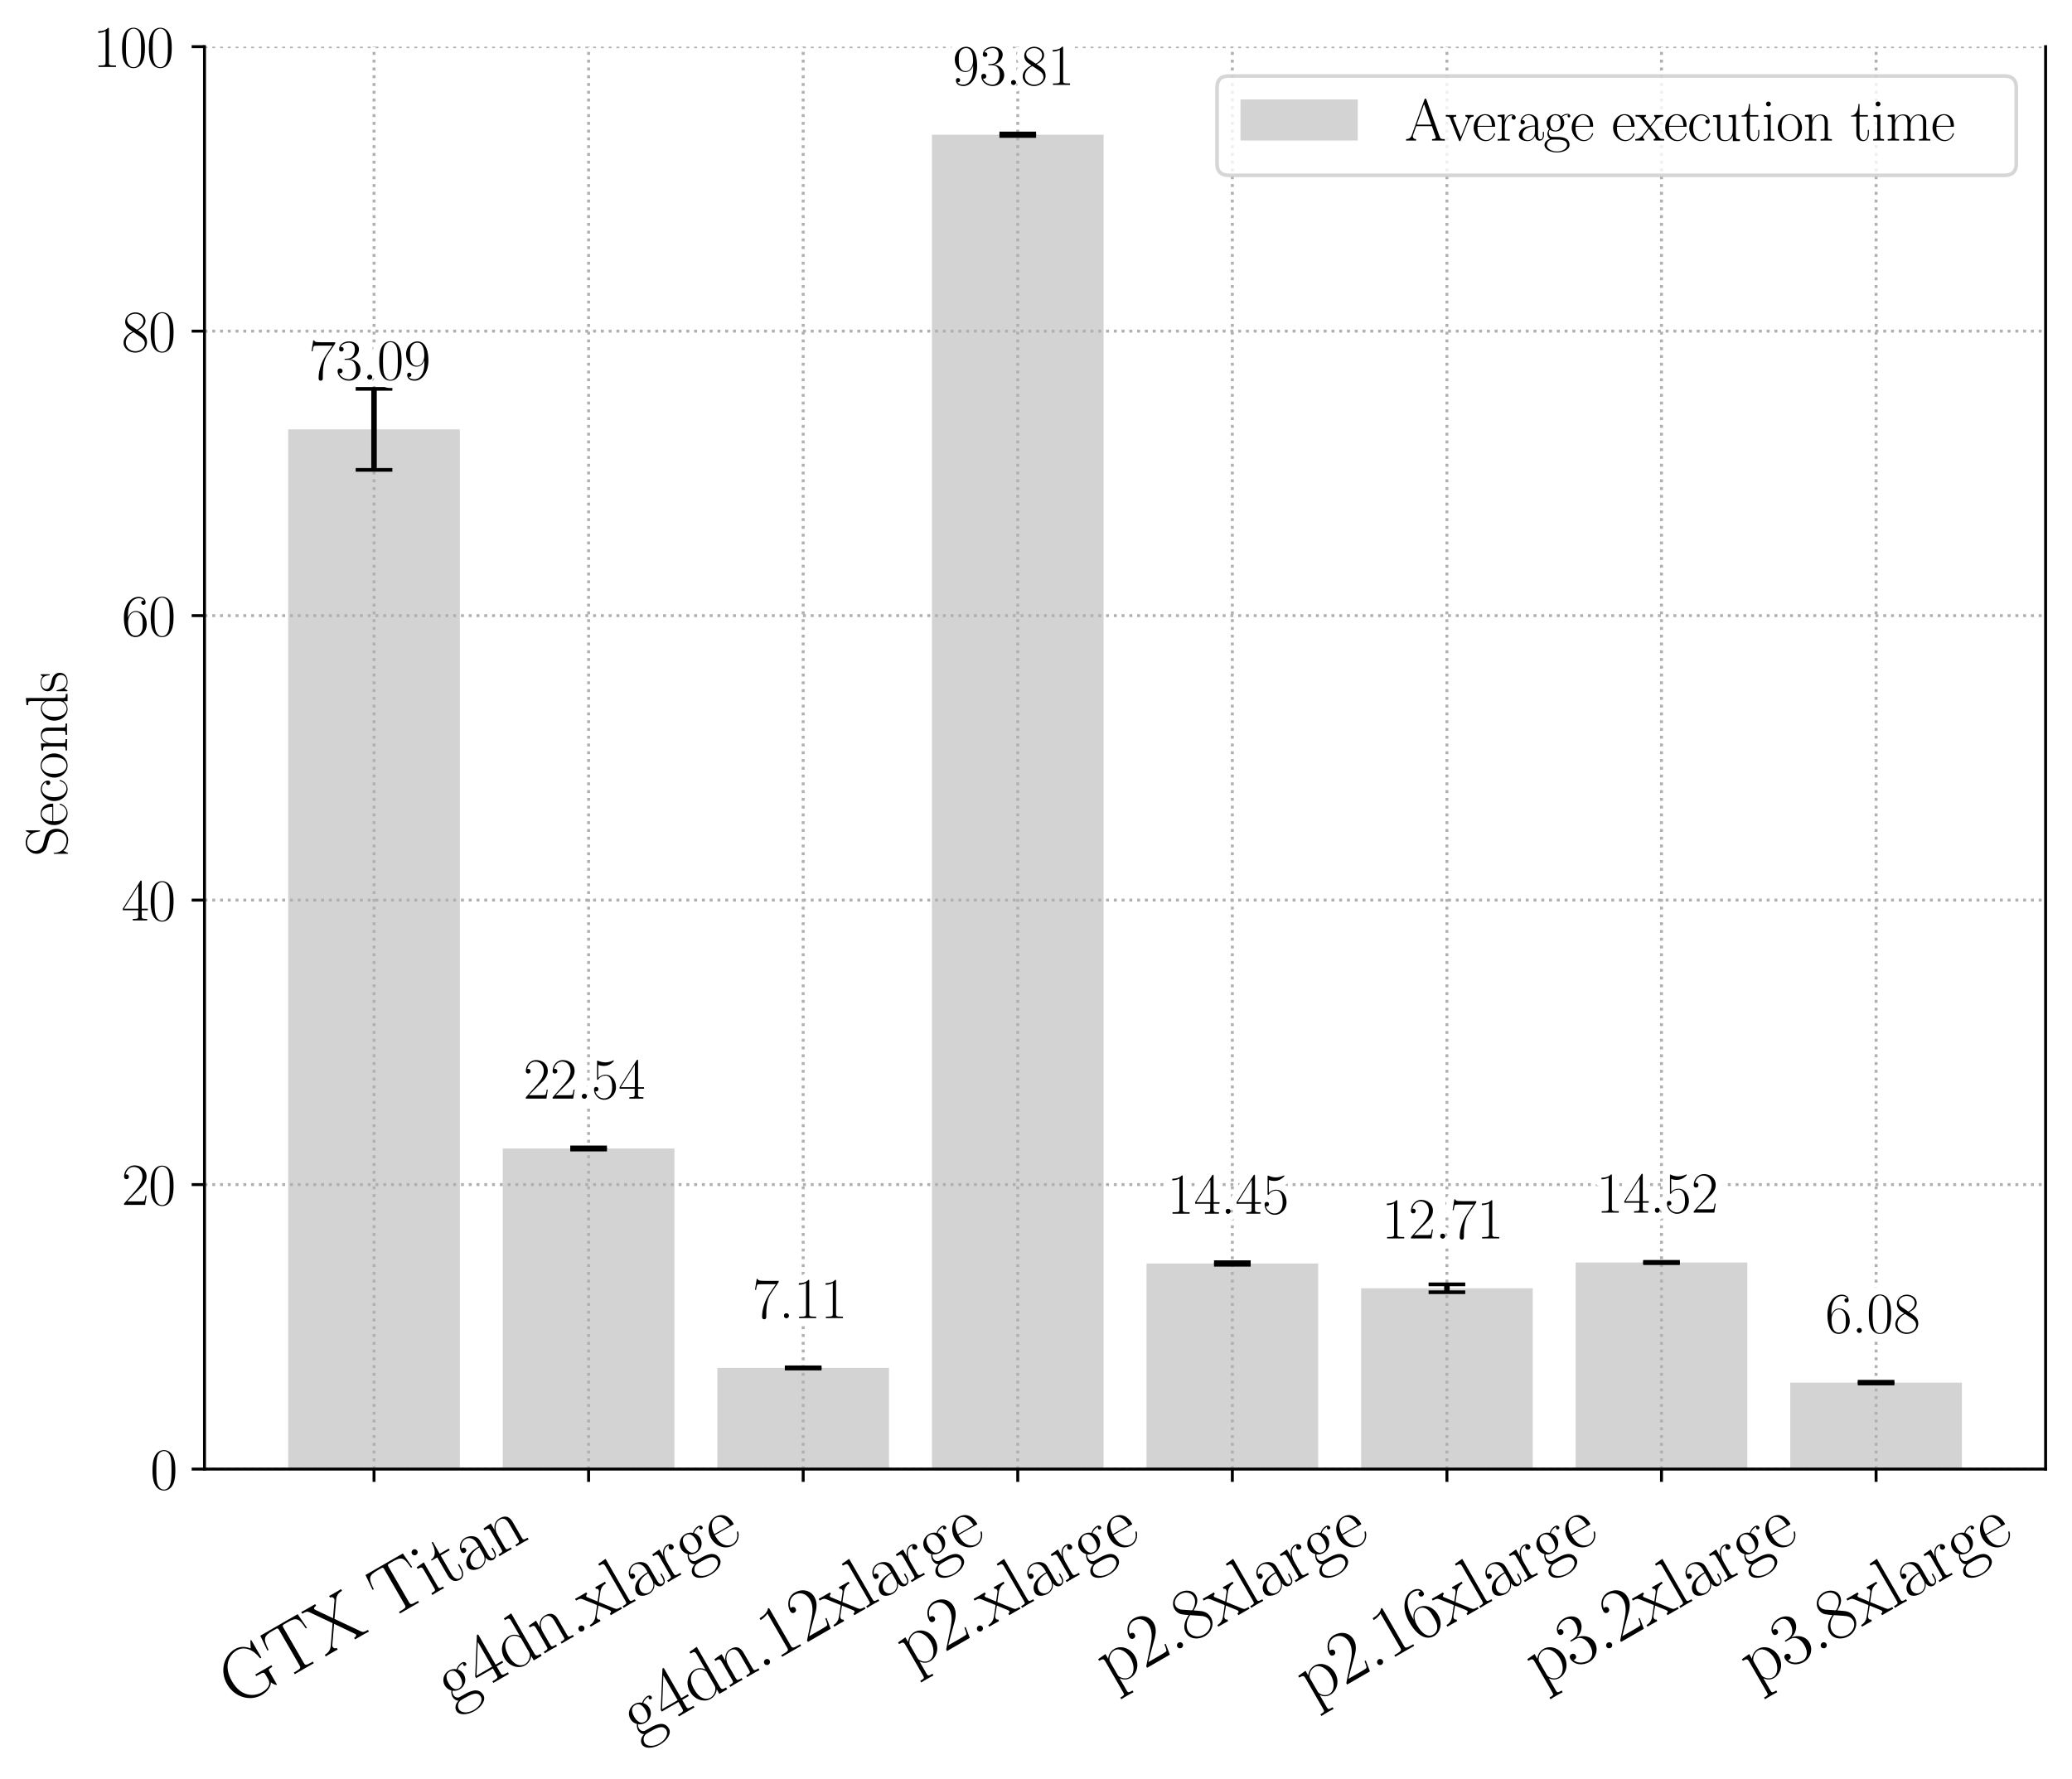 <?xml version="1.0" encoding="utf-8" standalone="no"?>
<!DOCTYPE svg PUBLIC "-//W3C//DTD SVG 1.1//EN"
  "http://www.w3.org/Graphics/SVG/1.1/DTD/svg11.dtd">
<svg xmlns:xlink="http://www.w3.org/1999/xlink" width="565.181pt" height="485.328pt" viewBox="0 0 565.181 485.328" xmlns="http://www.w3.org/2000/svg" version="1.1">
 <defs>
  <style type="text/css">*{stroke-linejoin: round; stroke-linecap: butt}</style>
 </defs>
 <g id="figure_1">
  <g id="patch_1">
   <path d="M 0 485.328 
L 565.181 485.328 
L 565.181 0 
L 0 0 
z
" style="fill: #ffffff"/>
  </g>
  <g id="axes_1">
   <g id="patch_2">
    <path d="M 55.781 400.815 
L 557.981 400.815 
L 557.981 12.735 
L 55.781 12.735 
z
" style="fill: #ffffff"/>
   </g>
   <g id="patch_3">
    <path d="M 78.608 400.815 
L 125.433 400.815 
L 125.433 117.149 
L 78.608 117.149 
z
" clip-path="url(#p66fe1abb2a)" style="fill: #d3d3d3"/>
   </g>
   <g id="patch_4">
    <path d="M 137.14 400.815 
L 183.965 400.815 
L 183.965 313.348 
L 137.14 313.348 
z
" clip-path="url(#p66fe1abb2a)" style="fill: #d3d3d3"/>
   </g>
   <g id="patch_5">
    <path d="M 195.671 400.815 
L 242.496 400.815 
L 242.496 373.223 
L 195.671 373.223 
z
" clip-path="url(#p66fe1abb2a)" style="fill: #d3d3d3"/>
   </g>
   <g id="patch_6">
    <path d="M 254.203 400.815 
L 301.028 400.815 
L 301.028 36.761 
L 254.203 36.761 
z
" clip-path="url(#p66fe1abb2a)" style="fill: #d3d3d3"/>
   </g>
   <g id="patch_7">
    <path d="M 312.734 400.815 
L 359.559 400.815 
L 359.559 344.73 
L 312.734 344.73 
z
" clip-path="url(#p66fe1abb2a)" style="fill: #d3d3d3"/>
   </g>
   <g id="patch_8">
    <path d="M 371.266 400.815 
L 418.091 400.815 
L 418.091 351.494 
L 371.266 351.494 
z
" clip-path="url(#p66fe1abb2a)" style="fill: #d3d3d3"/>
   </g>
   <g id="patch_9">
    <path d="M 429.797 400.815 
L 476.622 400.815 
L 476.622 344.454 
L 429.797 344.454 
z
" clip-path="url(#p66fe1abb2a)" style="fill: #d3d3d3"/>
   </g>
   <g id="patch_10">
    <path d="M 488.329 400.815 
L 535.154 400.815 
L 535.154 377.234 
L 488.329 377.234 
z
" clip-path="url(#p66fe1abb2a)" style="fill: #d3d3d3"/>
   </g>
   <g id="matplotlib.axis_1">
    <g id="xtick_1">
     <g id="line2d_1">
      <path d="M 102.021 400.815 
L 102.021 12.735 
" clip-path="url(#p66fe1abb2a)" style="fill: none; stroke-dasharray: 0.8,1.32; stroke-dashoffset: 0; stroke: #b0b0b0; stroke-width: 0.8"/>
     </g>
     <g id="line2d_2">
      <defs>
       <path id="m07fd465041" d="M 0 0 
L 0 3.5 
" style="stroke: #000000; stroke-width: 0.8"/>
      </defs>
      <g>
       <use xlink:href="#m07fd465041" x="102.021" y="400.815" style="stroke: #000000; stroke-width: 0.8"/>
      </g>
     </g>
     <g id="text_1">
      <!-- GTX Titan -->
      <g transform="translate(64.565 465.924)rotate(-30)scale(0.2 -0.2)">
       <defs>
        <path id="CMR17-47" d="M 3974 1233 
C 3974 1473 3994 1505 4390 1505 
L 4390 1670 
C 4237 1664 3891 1664 3718 1664 
C 3539 1664 3040 1664 2797 1664 
L 2797 1505 
L 2989 1505 
C 3539 1505 3552 1434 3552 1201 
L 3552 774 
C 3552 63 2720 63 2522 63 
C 1862 63 781 511 781 2160 
C 781 3808 1843 4250 2464 4250 
C 3187 4250 3712 3626 3834 2741 
C 3846 2664 3846 2651 3904 2651 
C 3974 2651 3974 2664 3974 2779 
L 3974 4288 
C 3974 4402 3968 4409 3930 4409 
C 3904 4409 3898 4402 3853 4326 
L 3571 3791 
C 3258 4187 2874 4416 2381 4416 
C 1286 4416 294 3456 294 2148 
C 294 845 1267 -128 2394 -128 
C 2912 -128 3418 56 3616 417 
C 3725 158 3904 -20 3936 -20 
C 3968 -20 3974 -13 3974 100 
L 3974 1233 
z
" transform="scale(0.016)"/>
        <path id="CMR17-54" d="M 3981 4326 
L 288 4326 
L 179 2918 
L 294 2918 
C 378 3976 467 4160 1453 4160 
C 1568 4160 1754 4160 1805 4154 
C 1926 4135 1926 4058 1926 3912 
L 1926 459 
C 1926 230 1907 160 1376 160 
L 1197 160 
L 1197 0 
C 1504 0 1824 0 2138 0 
C 2451 0 2771 0 3078 0 
L 3078 160 
L 2899 160 
C 2368 160 2349 230 2349 459 
L 2349 3912 
C 2349 4052 2349 4129 2464 4154 
C 2515 4160 2701 4160 2816 4160 
C 3795 4160 3891 3976 3974 2918 
L 4090 2918 
L 3981 4326 
z
" transform="scale(0.016)"/>
        <path id="CMR17-58" d="M 2336 2398 
L 3283 3753 
C 3379 3886 3571 4160 4096 4160 
L 4096 4332 
C 3949 4319 3706 4319 3552 4319 
C 3341 4319 3078 4319 2918 4332 
L 2918 4166 
C 3123 4147 3174 4020 3174 3918 
C 3174 3843 3142 3792 3098 3728 
L 2253 2513 
L 1306 3887 
C 1261 3956 1254 3975 1254 3994 
C 1254 4052 1325 4160 1536 4160 
L 1536 4319 
C 1331 4319 1018 4319 806 4319 
C 640 4319 320 4319 166 4332 
L 166 4160 
C 518 4160 634 4148 774 3951 
L 2010 2163 
L 896 549 
C 621 153 205 153 83 153 
L 83 -13 
C 230 0 474 0 627 0 
C 800 0 1101 0 1261 -13 
L 1261 153 
C 1062 172 1005 299 1005 401 
C 1005 483 1037 528 1069 572 
L 2093 2048 
L 3206 422 
C 3258 352 3258 333 3258 314 
C 3258 263 3200 153 2976 153 
L 2976 0 
C 3181 0 3494 0 3706 0 
C 3872 0 4192 0 4346 -13 
L 4346 153 
C 3936 153 3872 184 3744 363 
L 2336 2398 
z
" transform="scale(0.016)"/>
        <path id="CMR17-69" d="M 992 3909 
C 992 4049 877 4170 730 4170 
C 589 4170 467 4056 467 3909 
C 467 3769 582 3648 730 3648 
C 870 3648 992 3763 992 3909 
z
M 243 2706 
L 243 2541 
C 602 2541 653 2502 653 2197 
L 653 427 
C 653 184 627 153 218 153 
L 218 -13 
C 371 0 646 0 806 0 
C 960 0 1222 0 1370 -13 
L 1370 153 
C 992 153 979 191 979 420 
L 979 2776 
L 243 2706 
z
" transform="scale(0.016)"/>
        <path id="CMR17-74" d="M 966 2560 
L 1862 2560 
L 1862 2725 
L 966 2725 
L 966 3904 
L 851 3904 
C 838 3245 614 2668 70 2668 
L 70 2560 
L 627 2560 
L 627 771 
C 627 650 627 -64 1370 -64 
C 1747 -64 1965 306 1965 777 
L 1965 1140 
L 1850 1140 
L 1850 783 
C 1850 344 1677 51 1408 51 
C 1222 51 966 178 966 758 
L 966 2560 
z
" transform="scale(0.016)"/>
        <path id="CMR17-61" d="M 2304 1653 
C 2304 2072 2304 2294 2035 2543 
C 1798 2752 1523 2816 1306 2816 
C 800 2816 435 2407 435 1971 
C 435 1728 627 1728 666 1728 
C 749 1728 896 1778 896 1954 
C 896 2112 774 2181 666 2181 
C 640 2181 608 2174 589 2168 
C 723 2592 1069 2714 1293 2714 
C 1613 2714 1965 2429 1965 1885 
L 1965 1600 
C 1587 1600 1133 1549 774 1357 
C 371 1133 256 813 256 570 
C 256 77 832 -64 1171 -64 
C 1523 -64 1850 139 1990 511 
C 2003 233 2182 -18 2464 -18 
C 2598 -18 2938 70 2938 567 
L 2938 920 
L 2822 920 
L 2822 562 
C 2822 178 2650 128 2566 128 
C 2304 128 2304 458 2304 738 
L 2304 1653 
z
M 1965 870 
C 1965 317 1568 38 1216 38 
C 896 38 646 275 646 570 
C 646 761 730 1100 1101 1305 
C 1408 1478 1760 1504 1965 1504 
L 1965 870 
z
" transform="scale(0.016)"/>
        <path id="CMR17-6e" d="M 2656 1933 
C 2656 2259 2592 2790 1837 2790 
C 1331 2790 1069 2400 973 2144 
L 966 2144 
L 966 2790 
L 211 2720 
L 211 2554 
C 589 2554 646 2515 646 2208 
L 646 428 
C 646 184 621 153 211 153 
L 211 -13 
C 365 0 646 0 813 0 
C 979 0 1267 0 1421 -13 
L 1421 153 
C 1011 153 986 178 986 428 
L 986 1658 
C 986 2247 1344 2688 1792 2688 
C 2266 2688 2317 2266 2317 1958 
L 2317 428 
C 2317 184 2291 153 1882 153 
L 1882 -13 
C 2035 0 2317 0 2483 0 
C 2650 0 2938 0 3091 -13 
L 3091 153 
C 2682 153 2656 178 2656 428 
L 2656 1933 
z
" transform="scale(0.016)"/>
       </defs>
       <use xlink:href="#CMR17-47" transform="scale(0.996)"/>
       <use xlink:href="#CMR17-54" transform="translate(72.355 0)scale(0.996)"/>
       <use xlink:href="#CMR17-58" transform="translate(138.865 0)scale(0.996)"/>
       <use xlink:href="#CMR17-54" transform="translate(238.014 0)scale(0.996)"/>
       <use xlink:href="#CMR17-69" transform="translate(304.524 0)scale(0.996)"/>
       <use xlink:href="#CMR17-74" transform="translate(329.395 0)scale(0.996)"/>
       <use xlink:href="#CMR17-61" transform="translate(364.675 0)scale(0.996)"/>
       <use xlink:href="#CMR17-6e" transform="translate(410.366 0)scale(0.996)"/>
      </g>
     </g>
    </g>
    <g id="xtick_2">
     <g id="line2d_3">
      <path d="M 160.552 400.815 
L 160.552 12.735 
" clip-path="url(#p66fe1abb2a)" style="fill: none; stroke-dasharray: 0.8,1.32; stroke-dashoffset: 0; stroke: #b0b0b0; stroke-width: 0.8"/>
     </g>
     <g id="line2d_4">
      <g>
       <use xlink:href="#m07fd465041" x="160.552" y="400.815" style="stroke: #000000; stroke-width: 0.8"/>
      </g>
     </g>
     <g id="text_2">
      <!-- g4dn.xlarge -->
      <g transform="translate(123.348 465.633)rotate(-30)scale(0.2 -0.2)">
       <defs>
        <path id="CMR17-67" d="M 710 1164 
C 832 1068 1043 960 1299 960 
C 1805 960 2240 1357 2240 1888 
C 2240 2054 2189 2310 1997 2509 
C 2176 2692 2438 2752 2586 2752 
C 2611 2752 2650 2752 2682 2734 
C 2656 2728 2598 2703 2598 2605 
C 2598 2527 2656 2471 2739 2471 
C 2835 2471 2886 2533 2886 2614 
C 2886 2731 2790 2854 2586 2854 
C 2330 2854 2106 2738 1926 2580 
C 1734 2753 1504 2816 1299 2816 
C 794 2816 358 2419 358 1888 
C 358 1522 570 1292 634 1228 
C 442 1004 442 743 442 711 
C 442 545 506 302 723 168 
C 390 85 128 -169 128 -486 
C 128 -943 736 -1280 1466 -1280 
C 2170 -1280 2803 -956 2803 -479 
C 2803 384 1856 384 1363 384 
C 1216 384 954 384 922 391 
C 723 423 589 602 589 826 
C 589 883 589 1024 710 1164 
z
M 1299 1068 
C 736 1068 736 1760 736 1889 
C 736 2016 736 2708 1299 2708 
C 1862 2708 1862 2016 1862 1889 
C 1862 1760 1862 1068 1299 1068 
z
M 1466 -1171 
C 826 -1171 384 -835 384 -486 
C 384 -289 493 -105 634 -4 
C 794 104 858 104 1293 104 
C 1818 104 2547 104 2547 -486 
C 2547 -835 2106 -1171 1466 -1171 
z
" transform="scale(0.016)"/>
        <path id="CMR17-34" d="M 2150 4122 
C 2150 4256 2144 4256 2029 4256 
L 128 1254 
L 128 1088 
L 1779 1088 
L 1779 457 
C 1779 224 1766 160 1318 160 
L 1197 160 
L 1197 0 
C 1402 0 1747 0 1965 0 
C 2182 0 2528 0 2733 0 
L 2733 160 
L 2611 160 
C 2163 160 2150 224 2150 457 
L 2150 1088 
L 2803 1088 
L 2803 1254 
L 2150 1254 
L 2150 4122 
z
M 1798 3703 
L 1798 1254 
L 256 1254 
L 1798 3703 
z
" transform="scale(0.016)"/>
        <path id="CMR17-64" d="M 1869 4326 
L 1869 4160 
C 2246 4160 2304 4122 2304 3820 
L 2304 2345 
C 2278 2377 2016 2790 1498 2790 
C 845 2790 211 2208 211 1364 
C 211 525 806 -64 1434 -64 
C 1978 -64 2259 337 2291 380 
L 2291 -63 
L 3066 -63 
L 3066 128 
C 2688 128 2630 166 2630 473 
L 2630 4396 
L 1869 4326 
z
M 2291 755 
C 2291 563 2176 390 2029 262 
C 1811 70 1594 38 1472 38 
C 1286 38 621 134 621 1356 
C 621 2612 1363 2688 1530 2688 
C 1824 2688 2061 2522 2208 2291 
C 2291 2157 2291 2138 2291 2023 
L 2291 755 
z
" transform="scale(0.016)"/>
        <path id="CMR17-2e" d="M 1062 261 
C 1062 420 934 522 800 522 
C 672 522 538 420 538 261 
C 538 102 666 0 800 0 
C 928 0 1062 102 1062 261 
z
" transform="scale(0.016)"/>
        <path id="CMR17-78" d="M 1664 1477 
C 1856 1726 2074 2006 2253 2216 
C 2464 2458 2707 2560 2989 2560 
L 2989 2726 
C 2880 2726 2656 2726 2541 2726 
C 2368 2726 2170 2726 2022 2732 
L 2022 2566 
C 2112 2553 2163 2489 2163 2400 
C 2163 2285 2099 2215 2067 2171 
L 1594 1573 
L 1030 2306 
C 973 2376 973 2388 973 2420 
C 973 2497 1037 2560 1146 2560 
L 1146 2732 
C 992 2726 717 2726 557 2726 
C 384 2726 179 2726 38 2732 
L 38 2560 
C 384 2560 461 2534 614 2343 
L 1350 1395 
C 1363 1382 1395 1344 1395 1325 
C 1395 1299 838 619 768 530 
C 480 185 179 160 6 160 
L 6 0 
C 115 0 339 0 454 0 
C 582 0 864 0 979 -6 
L 979 160 
C 941 166 838 179 838 325 
C 838 440 890 510 947 586 
L 1478 1236 
L 2035 512 
C 2086 442 2163 346 2163 301 
C 2163 211 2086 160 1984 160 
L 1984 -6 
C 2138 0 2413 0 2573 0 
C 2746 0 2950 0 3091 -6 
L 3091 160 
C 2771 160 2675 172 2522 370 
L 1664 1477 
z
" transform="scale(0.016)"/>
        <path id="CMR17-6c" d="M 979 4396 
L 218 4326 
L 218 4160 
C 595 4160 653 4122 653 3817 
L 653 426 
C 653 184 627 153 218 153 
L 218 -13 
C 371 0 653 0 813 0 
C 979 0 1261 0 1414 -13 
L 1414 153 
C 1005 153 979 178 979 426 
L 979 4396 
z
" transform="scale(0.016)"/>
        <path id="CMR17-72" d="M 960 1497 
C 960 2112 1222 2688 1702 2688 
C 1747 2688 1792 2682 1837 2662 
C 1837 2662 1696 2617 1696 2452 
C 1696 2298 1818 2234 1914 2234 
C 1990 2234 2131 2279 2131 2458 
C 2131 2663 1926 2790 1709 2790 
C 1222 2790 1011 2317 947 2093 
L 941 2093 
L 941 2790 
L 198 2720 
L 198 2554 
C 576 2554 634 2515 634 2208 
L 634 428 
C 634 184 608 153 198 153 
L 198 -13 
C 352 0 646 0 813 0 
C 998 0 1325 0 1498 -13 
L 1498 153 
C 1037 153 960 153 960 440 
L 960 1497 
z
" transform="scale(0.016)"/>
        <path id="CMR17-65" d="M 2438 1472 
C 2464 1498 2464 1511 2464 1576 
C 2464 2238 2118 2816 1389 2816 
C 710 2816 173 2169 173 1383 
C 173 551 781 -64 1459 -64 
C 2176 -64 2458 607 2458 740 
C 2458 784 2419 784 2406 784 
C 2362 784 2355 771 2330 696 
C 2189 265 1837 51 1504 51 
C 1229 51 954 203 781 480 
C 582 803 582 1176 582 1472 
L 2438 1472 
z
M 589 1568 
C 634 2505 1126 2714 1382 2714 
C 1818 2714 2112 2297 2118 1568 
L 589 1568 
z
" transform="scale(0.016)"/>
       </defs>
       <use xlink:href="#CMR17-67" transform="scale(0.996)"/>
       <use xlink:href="#CMR17-34" transform="translate(45.69 0)scale(0.996)"/>
       <use xlink:href="#CMR17-64" transform="translate(91.381 0)scale(0.996)"/>
       <use xlink:href="#CMR17-6e" transform="translate(142.276 0)scale(0.996)"/>
       <use xlink:href="#CMR17-2e" transform="translate(193.172 0)scale(0.996)"/>
       <use xlink:href="#CMR17-78" transform="translate(218.043 0)scale(0.996)"/>
       <use xlink:href="#CMR17-6c" transform="translate(266.336 0)scale(0.996)"/>
       <use xlink:href="#CMR17-61" transform="translate(291.207 0)scale(0.996)"/>
       <use xlink:href="#CMR17-72" transform="translate(336.897 0)scale(0.996)"/>
       <use xlink:href="#CMR17-67" transform="translate(372.178 0)scale(0.996)"/>
       <use xlink:href="#CMR17-65" transform="translate(417.868 0)scale(0.996)"/>
      </g>
     </g>
    </g>
    <g id="xtick_3">
     <g id="line2d_5">
      <path d="M 219.084 400.815 
L 219.084 12.735 
" clip-path="url(#p66fe1abb2a)" style="fill: none; stroke-dasharray: 0.8,1.32; stroke-dashoffset: 0; stroke: #b0b0b0; stroke-width: 0.8"/>
     </g>
     <g id="line2d_6">
      <g>
       <use xlink:href="#m07fd465041" x="219.084" y="400.815" style="stroke: #000000; stroke-width: 0.8"/>
      </g>
     </g>
     <g id="text_3">
      <!-- g4dn.12xlarge -->
      <g transform="translate(173.966 474.771)rotate(-30)scale(0.2 -0.2)">
       <defs>
        <path id="CMR17-31" d="M 1702 4058 
C 1702 4192 1696 4192 1606 4192 
C 1357 3916 979 3827 621 3827 
C 602 3827 570 3827 563 3808 
C 557 3795 557 3782 557 3648 
C 755 3648 1088 3686 1344 3839 
L 1344 461 
C 1344 236 1331 160 781 160 
L 589 160 
L 589 0 
C 896 0 1216 0 1523 0 
C 1830 0 2150 0 2458 0 
L 2458 160 
L 2266 160 
C 1715 160 1702 230 1702 458 
L 1702 4058 
z
" transform="scale(0.016)"/>
        <path id="CMR17-32" d="M 2669 989 
L 2554 989 
C 2490 536 2438 459 2413 420 
C 2381 369 1920 369 1830 369 
L 602 369 
C 832 619 1280 1072 1824 1597 
C 2214 1967 2669 2402 2669 3035 
C 2669 3790 2067 4224 1395 4224 
C 691 4224 262 3604 262 3030 
C 262 2780 448 2748 525 2748 
C 589 2748 781 2787 781 3010 
C 781 3207 614 3264 525 3264 
C 486 3264 448 3258 422 3245 
C 544 3790 915 4058 1306 4058 
C 1862 4058 2227 3617 2227 3035 
C 2227 2479 1901 2000 1536 1584 
L 262 146 
L 262 0 
L 2515 0 
L 2669 989 
z
" transform="scale(0.016)"/>
       </defs>
       <use xlink:href="#CMR17-67" transform="scale(0.996)"/>
       <use xlink:href="#CMR17-34" transform="translate(45.69 0)scale(0.996)"/>
       <use xlink:href="#CMR17-64" transform="translate(91.381 0)scale(0.996)"/>
       <use xlink:href="#CMR17-6e" transform="translate(142.276 0)scale(0.996)"/>
       <use xlink:href="#CMR17-2e" transform="translate(193.172 0)scale(0.996)"/>
       <use xlink:href="#CMR17-31" transform="translate(218.043 0)scale(0.996)"/>
       <use xlink:href="#CMR17-32" transform="translate(263.733 0)scale(0.996)"/>
       <use xlink:href="#CMR17-78" transform="translate(309.424 0)scale(0.996)"/>
       <use xlink:href="#CMR17-6c" transform="translate(357.717 0)scale(0.996)"/>
       <use xlink:href="#CMR17-61" transform="translate(382.588 0)scale(0.996)"/>
       <use xlink:href="#CMR17-72" transform="translate(428.278 0)scale(0.996)"/>
       <use xlink:href="#CMR17-67" transform="translate(463.559 0)scale(0.996)"/>
       <use xlink:href="#CMR17-65" transform="translate(509.249 0)scale(0.996)"/>
      </g>
     </g>
    </g>
    <g id="xtick_4">
     <g id="line2d_7">
      <path d="M 277.615 400.815 
L 277.615 12.735 
" clip-path="url(#p66fe1abb2a)" style="fill: none; stroke-dasharray: 0.8,1.32; stroke-dashoffset: 0; stroke: #b0b0b0; stroke-width: 0.8"/>
     </g>
     <g id="line2d_8">
      <g>
       <use xlink:href="#m07fd465041" x="277.615" y="400.815" style="stroke: #000000; stroke-width: 0.8"/>
      </g>
     </g>
     <g id="text_4">
      <!-- p2.xlarge -->
      <g transform="translate(248.776 455.975)rotate(-30)scale(0.2 -0.2)">
       <defs>
        <path id="CMR17-70" d="M 1408 -1063 
C 998 -1063 973 -1037 973 -789 
L 973 402 
C 1158 134 1427 -38 1766 -38 
C 2406 -38 3053 523 3053 1388 
C 3053 2191 2496 2802 1837 2802 
C 1453 2802 1139 2592 960 2338 
L 960 2802 
L 198 2732 
L 198 2567 
C 576 2567 634 2528 634 2223 
L 634 -789 
C 634 -1031 608 -1063 198 -1063 
L 198 -1228 
C 352 -1216 634 -1216 800 -1216 
C 966 -1216 1254 -1216 1408 -1228 
L 1408 -1063 
z
M 973 2012 
C 973 2102 973 2235 1222 2471 
C 1254 2497 1472 2688 1792 2688 
C 2259 2688 2643 2108 2643 1382 
C 2643 656 2234 64 1728 64 
C 1498 64 1248 172 1056 472 
C 973 612 973 650 973 752 
L 973 2012 
z
" transform="scale(0.016)"/>
       </defs>
       <use xlink:href="#CMR17-70" transform="scale(0.996)"/>
       <use xlink:href="#CMR17-32" transform="translate(50.895 0)scale(0.996)"/>
       <use xlink:href="#CMR17-2e" transform="translate(96.586 0)scale(0.996)"/>
       <use xlink:href="#CMR17-78" transform="translate(121.457 0)scale(0.996)"/>
       <use xlink:href="#CMR17-6c" transform="translate(169.75 0)scale(0.996)"/>
       <use xlink:href="#CMR17-61" transform="translate(194.621 0)scale(0.996)"/>
       <use xlink:href="#CMR17-72" transform="translate(240.311 0)scale(0.996)"/>
       <use xlink:href="#CMR17-67" transform="translate(275.592 0)scale(0.996)"/>
       <use xlink:href="#CMR17-65" transform="translate(321.283 0)scale(0.996)"/>
      </g>
     </g>
    </g>
    <g id="xtick_5">
     <g id="line2d_9">
      <path d="M 336.147 400.815 
L 336.147 12.735 
" clip-path="url(#p66fe1abb2a)" style="fill: none; stroke-dasharray: 0.8,1.32; stroke-dashoffset: 0; stroke: #b0b0b0; stroke-width: 0.8"/>
     </g>
     <g id="line2d_10">
      <g>
       <use xlink:href="#m07fd465041" x="336.147" y="400.815" style="stroke: #000000; stroke-width: 0.8"/>
      </g>
     </g>
     <g id="text_5">
      <!-- p2.8xlarge -->
      <g transform="translate(303.35 460.544)rotate(-30)scale(0.2 -0.2)">
       <defs>
        <path id="CMR17-38" d="M 1741 2264 
C 2144 2467 2554 2773 2554 3263 
C 2554 3841 1990 4179 1472 4179 
C 890 4179 378 3759 378 3180 
C 378 3021 416 2747 666 2505 
C 730 2442 998 2251 1171 2130 
C 883 1983 211 1634 211 934 
C 211 279 838 -128 1459 -128 
C 2144 -128 2720 362 2720 1010 
C 2720 1590 2330 1857 2074 2029 
L 1741 2264 
z
M 902 2822 
C 851 2854 595 3051 595 3351 
C 595 3739 998 4032 1459 4032 
C 1965 4032 2336 3676 2336 3262 
C 2336 2669 1670 2331 1638 2331 
C 1632 2331 1626 2331 1574 2370 
L 902 2822 
z
M 2080 1519 
C 2176 1449 2483 1240 2483 851 
C 2483 381 2010 25 1472 25 
C 890 25 448 438 448 940 
C 448 1443 838 1862 1280 2060 
L 2080 1519 
z
" transform="scale(0.016)"/>
       </defs>
       <use xlink:href="#CMR17-70" transform="scale(0.996)"/>
       <use xlink:href="#CMR17-32" transform="translate(50.895 0)scale(0.996)"/>
       <use xlink:href="#CMR17-2e" transform="translate(96.586 0)scale(0.996)"/>
       <use xlink:href="#CMR17-38" transform="translate(121.457 0)scale(0.996)"/>
       <use xlink:href="#CMR17-78" transform="translate(167.147 0)scale(0.996)"/>
       <use xlink:href="#CMR17-6c" transform="translate(215.44 0)scale(0.996)"/>
       <use xlink:href="#CMR17-61" transform="translate(240.311 0)scale(0.996)"/>
       <use xlink:href="#CMR17-72" transform="translate(286.002 0)scale(0.996)"/>
       <use xlink:href="#CMR17-67" transform="translate(321.283 0)scale(0.996)"/>
       <use xlink:href="#CMR17-65" transform="translate(366.973 0)scale(0.996)"/>
      </g>
     </g>
    </g>
    <g id="xtick_6">
     <g id="line2d_11">
      <path d="M 394.678 400.815 
L 394.678 12.735 
" clip-path="url(#p66fe1abb2a)" style="fill: none; stroke-dasharray: 0.8,1.32; stroke-dashoffset: 0; stroke: #b0b0b0; stroke-width: 0.8"/>
     </g>
     <g id="line2d_12">
      <g>
       <use xlink:href="#m07fd465041" x="394.678" y="400.815" style="stroke: #000000; stroke-width: 0.8"/>
      </g>
     </g>
     <g id="text_6">
      <!-- p2.16xlarge -->
      <g transform="translate(357.925 465.113)rotate(-30)scale(0.2 -0.2)">
       <defs>
        <path id="CMR17-36" d="M 678 2176 
C 678 3690 1395 4032 1811 4032 
C 1946 4032 2272 4009 2400 3776 
C 2298 3776 2106 3776 2106 3553 
C 2106 3381 2246 3323 2336 3323 
C 2394 3323 2566 3348 2566 3560 
C 2566 3954 2246 4179 1805 4179 
C 1043 4179 243 3390 243 1984 
C 243 253 966 -128 1478 -128 
C 2099 -128 2688 427 2688 1283 
C 2688 2081 2170 2662 1517 2662 
C 1126 2662 838 2407 678 1960 
L 678 2176 
z
M 1478 25 
C 691 25 691 1200 691 1436 
C 691 1896 909 2560 1504 2560 
C 1613 2560 1926 2560 2138 2120 
C 2253 1870 2253 1609 2253 1289 
C 2253 944 2253 690 2118 434 
C 1978 171 1773 25 1478 25 
z
" transform="scale(0.016)"/>
       </defs>
       <use xlink:href="#CMR17-70" transform="scale(0.996)"/>
       <use xlink:href="#CMR17-32" transform="translate(50.895 0)scale(0.996)"/>
       <use xlink:href="#CMR17-2e" transform="translate(96.586 0)scale(0.996)"/>
       <use xlink:href="#CMR17-31" transform="translate(121.457 0)scale(0.996)"/>
       <use xlink:href="#CMR17-36" transform="translate(167.147 0)scale(0.996)"/>
       <use xlink:href="#CMR17-78" transform="translate(212.838 0)scale(0.996)"/>
       <use xlink:href="#CMR17-6c" transform="translate(261.131 0)scale(0.996)"/>
       <use xlink:href="#CMR17-61" transform="translate(286.002 0)scale(0.996)"/>
       <use xlink:href="#CMR17-72" transform="translate(331.692 0)scale(0.996)"/>
       <use xlink:href="#CMR17-67" transform="translate(366.973 0)scale(0.996)"/>
       <use xlink:href="#CMR17-65" transform="translate(412.664 0)scale(0.996)"/>
      </g>
     </g>
    </g>
    <g id="xtick_7">
     <g id="line2d_13">
      <path d="M 453.21 400.815 
L 453.21 12.735 
" clip-path="url(#p66fe1abb2a)" style="fill: none; stroke-dasharray: 0.8,1.32; stroke-dashoffset: 0; stroke: #b0b0b0; stroke-width: 0.8"/>
     </g>
     <g id="line2d_14">
      <g>
       <use xlink:href="#m07fd465041" x="453.21" y="400.815" style="stroke: #000000; stroke-width: 0.8"/>
      </g>
     </g>
     <g id="text_7">
      <!-- p3.2xlarge -->
      <g transform="translate(420.413 460.544)rotate(-30)scale(0.2 -0.2)">
       <defs>
        <path id="CMR17-33" d="M 1414 2157 
C 1984 2157 2234 1662 2234 1090 
C 2234 320 1824 25 1453 25 
C 1114 25 563 194 390 693 
C 422 680 454 680 486 680 
C 640 680 755 782 755 948 
C 755 1133 614 1216 486 1216 
C 378 1216 211 1165 211 926 
C 211 335 787 -128 1466 -128 
C 2176 -128 2720 430 2720 1085 
C 2720 1707 2208 2157 1600 2227 
C 2086 2328 2554 2756 2554 3329 
C 2554 3820 2048 4179 1472 4179 
C 890 4179 378 3829 378 3329 
C 378 3110 544 3072 627 3072 
C 762 3072 877 3155 877 3321 
C 877 3486 762 3569 627 3569 
C 602 3569 570 3569 544 3557 
C 730 3959 1235 4032 1459 4032 
C 1683 4032 2106 3925 2106 3320 
C 2106 3143 2080 2828 1862 2550 
C 1670 2304 1453 2304 1242 2284 
C 1210 2284 1062 2269 1037 2269 
C 992 2263 966 2257 966 2208 
C 966 2163 973 2157 1101 2157 
L 1414 2157 
z
" transform="scale(0.016)"/>
       </defs>
       <use xlink:href="#CMR17-70" transform="scale(0.996)"/>
       <use xlink:href="#CMR17-33" transform="translate(50.895 0)scale(0.996)"/>
       <use xlink:href="#CMR17-2e" transform="translate(96.586 0)scale(0.996)"/>
       <use xlink:href="#CMR17-32" transform="translate(121.457 0)scale(0.996)"/>
       <use xlink:href="#CMR17-78" transform="translate(167.147 0)scale(0.996)"/>
       <use xlink:href="#CMR17-6c" transform="translate(215.44 0)scale(0.996)"/>
       <use xlink:href="#CMR17-61" transform="translate(240.311 0)scale(0.996)"/>
       <use xlink:href="#CMR17-72" transform="translate(286.002 0)scale(0.996)"/>
       <use xlink:href="#CMR17-67" transform="translate(321.283 0)scale(0.996)"/>
       <use xlink:href="#CMR17-65" transform="translate(366.973 0)scale(0.996)"/>
      </g>
     </g>
    </g>
    <g id="xtick_8">
     <g id="line2d_15">
      <path d="M 511.741 400.815 
L 511.741 12.735 
" clip-path="url(#p66fe1abb2a)" style="fill: none; stroke-dasharray: 0.8,1.32; stroke-dashoffset: 0; stroke: #b0b0b0; stroke-width: 0.8"/>
     </g>
     <g id="line2d_16">
      <g>
       <use xlink:href="#m07fd465041" x="511.741" y="400.815" style="stroke: #000000; stroke-width: 0.8"/>
      </g>
     </g>
     <g id="text_8">
      <!-- p3.8xlarge -->
      <g transform="translate(478.945 460.544)rotate(-30)scale(0.2 -0.2)">
       <use xlink:href="#CMR17-70" transform="scale(0.996)"/>
       <use xlink:href="#CMR17-33" transform="translate(50.895 0)scale(0.996)"/>
       <use xlink:href="#CMR17-2e" transform="translate(96.586 0)scale(0.996)"/>
       <use xlink:href="#CMR17-38" transform="translate(121.457 0)scale(0.996)"/>
       <use xlink:href="#CMR17-78" transform="translate(167.147 0)scale(0.996)"/>
       <use xlink:href="#CMR17-6c" transform="translate(215.44 0)scale(0.996)"/>
       <use xlink:href="#CMR17-61" transform="translate(240.311 0)scale(0.996)"/>
       <use xlink:href="#CMR17-72" transform="translate(286.002 0)scale(0.996)"/>
       <use xlink:href="#CMR17-67" transform="translate(321.283 0)scale(0.996)"/>
       <use xlink:href="#CMR17-65" transform="translate(366.973 0)scale(0.996)"/>
      </g>
     </g>
    </g>
   </g>
   <g id="matplotlib.axis_2">
    <g id="ytick_1">
     <g id="line2d_17">
      <path d="M 55.781 400.815 
L 557.981 400.815 
" clip-path="url(#p66fe1abb2a)" style="fill: none; stroke-dasharray: 0.8,1.32; stroke-dashoffset: 0; stroke: #b0b0b0; stroke-width: 0.8"/>
     </g>
     <g id="line2d_18">
      <defs>
       <path id="m1bb0d9e7dc" d="M 0 0 
L -3.5 0 
" style="stroke: #000000; stroke-width: 0.8"/>
      </defs>
      <g>
       <use xlink:href="#m1bb0d9e7dc" x="55.781" y="400.815" style="stroke: #000000; stroke-width: 0.8"/>
      </g>
     </g>
     <g id="text_9">
      <!-- $\mathdefault{0}$ -->
      <g transform="translate(40.977 406.35)scale(0.16 -0.16)">
       <defs>
        <path id="CMR17-30" d="M 2688 2025 
C 2688 2416 2682 3080 2413 3591 
C 2176 4039 1798 4198 1466 4198 
C 1158 4198 768 4058 525 3597 
C 269 3118 243 2524 243 2025 
C 243 1661 250 1106 448 619 
C 723 -39 1216 -128 1466 -128 
C 1760 -128 2208 -7 2470 600 
C 2662 1042 2688 1559 2688 2025 
z
M 1466 -26 
C 1056 -26 813 325 723 812 
C 653 1188 653 1738 653 2096 
C 653 2588 653 2997 736 3387 
C 858 3929 1216 4096 1466 4096 
C 1728 4096 2067 3923 2189 3400 
C 2272 3036 2278 2607 2278 2096 
C 2278 1680 2278 1169 2202 792 
C 2067 95 1690 -26 1466 -26 
z
" transform="scale(0.016)"/>
       </defs>
       <use xlink:href="#CMR17-30" transform="scale(0.996)"/>
      </g>
     </g>
    </g>
    <g id="ytick_2">
     <g id="line2d_19">
      <path d="M 55.781 323.199 
L 557.981 323.199 
" clip-path="url(#p66fe1abb2a)" style="fill: none; stroke-dasharray: 0.8,1.32; stroke-dashoffset: 0; stroke: #b0b0b0; stroke-width: 0.8"/>
     </g>
     <g id="line2d_20">
      <g>
       <use xlink:href="#m1bb0d9e7dc" x="55.781" y="323.199" style="stroke: #000000; stroke-width: 0.8"/>
      </g>
     </g>
     <g id="text_10">
      <!-- $\mathdefault{20}$ -->
      <g transform="translate(33.173 328.734)scale(0.16 -0.16)">
       <use xlink:href="#CMR17-32" transform="scale(0.996)"/>
       <use xlink:href="#CMR17-30" transform="translate(45.69 0)scale(0.996)"/>
      </g>
     </g>
    </g>
    <g id="ytick_3">
     <g id="line2d_21">
      <path d="M 55.781 245.583 
L 557.981 245.583 
" clip-path="url(#p66fe1abb2a)" style="fill: none; stroke-dasharray: 0.8,1.32; stroke-dashoffset: 0; stroke: #b0b0b0; stroke-width: 0.8"/>
     </g>
     <g id="line2d_22">
      <g>
       <use xlink:href="#m1bb0d9e7dc" x="55.781" y="245.583" style="stroke: #000000; stroke-width: 0.8"/>
      </g>
     </g>
     <g id="text_11">
      <!-- $\mathdefault{40}$ -->
      <g transform="translate(33.173 251.118)scale(0.16 -0.16)">
       <use xlink:href="#CMR17-34" transform="scale(0.996)"/>
       <use xlink:href="#CMR17-30" transform="translate(45.69 0)scale(0.996)"/>
      </g>
     </g>
    </g>
    <g id="ytick_4">
     <g id="line2d_23">
      <path d="M 55.781 167.967 
L 557.981 167.967 
" clip-path="url(#p66fe1abb2a)" style="fill: none; stroke-dasharray: 0.8,1.32; stroke-dashoffset: 0; stroke: #b0b0b0; stroke-width: 0.8"/>
     </g>
     <g id="line2d_24">
      <g>
       <use xlink:href="#m1bb0d9e7dc" x="55.781" y="167.967" style="stroke: #000000; stroke-width: 0.8"/>
      </g>
     </g>
     <g id="text_12">
      <!-- $\mathdefault{60}$ -->
      <g transform="translate(33.173 173.502)scale(0.16 -0.16)">
       <use xlink:href="#CMR17-36" transform="scale(0.996)"/>
       <use xlink:href="#CMR17-30" transform="translate(45.69 0)scale(0.996)"/>
      </g>
     </g>
    </g>
    <g id="ytick_5">
     <g id="line2d_25">
      <path d="M 55.781 90.351 
L 557.981 90.351 
" clip-path="url(#p66fe1abb2a)" style="fill: none; stroke-dasharray: 0.8,1.32; stroke-dashoffset: 0; stroke: #b0b0b0; stroke-width: 0.8"/>
     </g>
     <g id="line2d_26">
      <g>
       <use xlink:href="#m1bb0d9e7dc" x="55.781" y="90.351" style="stroke: #000000; stroke-width: 0.8"/>
      </g>
     </g>
     <g id="text_13">
      <!-- $\mathdefault{80}$ -->
      <g transform="translate(33.173 95.886)scale(0.16 -0.16)">
       <use xlink:href="#CMR17-38" transform="scale(0.996)"/>
       <use xlink:href="#CMR17-30" transform="translate(45.69 0)scale(0.996)"/>
      </g>
     </g>
    </g>
    <g id="ytick_6">
     <g id="line2d_27">
      <path d="M 55.781 12.735 
L 557.981 12.735 
" clip-path="url(#p66fe1abb2a)" style="fill: none; stroke-dasharray: 0.8,1.32; stroke-dashoffset: 0; stroke: #b0b0b0; stroke-width: 0.8"/>
     </g>
     <g id="line2d_28">
      <g>
       <use xlink:href="#m1bb0d9e7dc" x="55.781" y="12.735" style="stroke: #000000; stroke-width: 0.8"/>
      </g>
     </g>
     <g id="text_14">
      <!-- $\mathdefault{100}$ -->
      <g transform="translate(25.369 18.27)scale(0.16 -0.16)">
       <use xlink:href="#CMR17-31" transform="scale(0.996)"/>
       <use xlink:href="#CMR17-30" transform="translate(45.69 0)scale(0.996)"/>
       <use xlink:href="#CMR17-30" transform="translate(91.381 0)scale(0.996)"/>
      </g>
     </g>
    </g>
    <g id="text_15">
     <!-- Seconds -->
     <g transform="translate(18.27 233.699)rotate(-90)scale(0.16 -0.16)">
      <defs>
       <path id="CMR17-53" d="M 2803 4290 
C 2803 4404 2797 4411 2758 4411 
C 2720 4411 2707 4385 2682 4328 
L 2490 3907 
C 2246 4257 1875 4416 1472 4416 
C 819 4416 294 3901 294 3253 
C 294 3056 339 2776 557 2510 
C 794 2218 1018 2167 1530 2033 
C 1722 1982 2042 1899 2106 1874 
C 2470 1722 2662 1341 2662 985 
C 2662 527 2336 38 1779 38 
C 1094 38 454 419 410 1311 
C 403 1413 397 1419 352 1419 
C 301 1419 294 1413 294 1285 
L 294 -1 
C 294 -115 301 -122 339 -122 
C 384 -122 397 -90 486 108 
C 493 127 493 140 614 381 
C 934 -39 1472 -128 1779 -128 
C 2477 -128 2970 451 2970 1124 
C 2970 1454 2848 1708 2778 1823 
C 2509 2230 2221 2306 1914 2382 
C 1869 2402 1856 2402 1498 2490 
C 1152 2579 1005 2624 845 2796 
C 666 2992 602 3196 602 3399 
C 602 3812 934 4263 1478 4263 
C 2157 4263 2579 3786 2675 2993 
C 2694 2878 2701 2872 2746 2872 
C 2803 2872 2803 2891 2803 2999 
L 2803 4290 
z
" transform="scale(0.016)"/>
       <path id="CMR17-63" d="M 2234 2240 
C 2112 2240 1933 2240 1933 2017 
C 1933 1838 2080 1787 2163 1787 
C 2208 1787 2394 1807 2394 2024 
C 2394 2467 1958 2803 1466 2803 
C 787 2803 211 2178 211 1363 
C 211 516 813 -64 1466 -64 
C 2259 -64 2458 677 2458 748 
C 2458 774 2451 793 2406 793 
C 2362 793 2355 787 2330 703 
C 2163 180 1798 51 1523 51 
C 1114 51 621 427 621 1369 
C 621 2338 1094 2688 1472 2688 
C 1722 2688 2093 2573 2234 2240 
z
" transform="scale(0.016)"/>
       <path id="CMR17-6f" d="M 2758 1356 
C 2758 2176 2163 2816 1466 2816 
C 768 2816 173 2176 173 1356 
C 173 551 768 -64 1466 -64 
C 2163 -64 2758 551 2758 1356 
z
M 1466 51 
C 1165 51 909 230 762 480 
C 602 767 582 1126 582 1408 
C 582 1677 595 2010 762 2298 
C 890 2509 1139 2714 1466 2714 
C 1754 2714 1997 2554 2150 2330 
C 2349 2029 2349 1607 2349 1408 
C 2349 1158 2336 775 2163 467 
C 1984 173 1709 51 1466 51 
z
" transform="scale(0.016)"/>
       <path id="CMR17-73" d="M 1978 2697 
C 1978 2813 1971 2819 1933 2819 
C 1907 2819 1901 2813 1824 2717 
C 1805 2691 1747 2626 1728 2601 
C 1523 2819 1235 2819 1126 2819 
C 416 2819 160 2447 160 2076 
C 160 1498 813 1365 998 1325 
C 1402 1243 1542 1217 1677 1101 
C 1760 1025 1901 884 1901 654 
C 1901 384 1747 38 1158 38 
C 602 38 403 460 288 1021 
C 269 1110 269 1117 218 1117 
C 166 1117 160 1110 160 983 
L 160 63 
C 160 -51 166 -58 205 -58 
C 237 -58 243 -51 275 0 
C 314 57 410 211 448 276 
C 576 103 800 -64 1158 -64 
C 1792 -64 2131 283 2131 784 
C 2131 1112 1958 1285 1875 1362 
C 1683 1561 1459 1606 1190 1657 
C 838 1735 390 1825 390 2217 
C 390 2383 480 2737 1126 2737 
C 1811 2737 1850 2094 1862 1888 
C 1869 1856 1901 1849 1920 1849 
C 1978 1849 1978 1869 1978 1978 
L 1978 2697 
z
" transform="scale(0.016)"/>
      </defs>
      <use xlink:href="#CMR17-53" transform="scale(0.996)"/>
      <use xlink:href="#CMR17-65" transform="translate(50.895 0)scale(0.996)"/>
      <use xlink:href="#CMR17-63" transform="translate(91.381 0)scale(0.996)"/>
      <use xlink:href="#CMR17-6f" transform="translate(131.867 0)scale(0.996)"/>
      <use xlink:href="#CMR17-6e" transform="translate(177.557 0)scale(0.996)"/>
      <use xlink:href="#CMR17-64" transform="translate(228.453 0)scale(0.996)"/>
      <use xlink:href="#CMR17-73" transform="translate(279.348 0)scale(0.996)"/>
     </g>
    </g>
   </g>
   <g id="LineCollection_1">
    <path d="M 102.021 128.199 
L 102.021 106.099 
" clip-path="url(#p66fe1abb2a)" style="fill: none; stroke: #000000; stroke-width: 1.5"/>
    <path d="M 160.552 313.649 
L 160.552 313.047 
" clip-path="url(#p66fe1abb2a)" style="fill: none; stroke: #000000; stroke-width: 1.5"/>
    <path d="M 219.084 373.397 
L 219.084 373.049 
" clip-path="url(#p66fe1abb2a)" style="fill: none; stroke: #000000; stroke-width: 1.5"/>
    <path d="M 277.615 37.108 
L 277.615 36.414 
" clip-path="url(#p66fe1abb2a)" style="fill: none; stroke: #000000; stroke-width: 1.5"/>
    <path d="M 336.147 345.081 
L 336.147 344.378 
" clip-path="url(#p66fe1abb2a)" style="fill: none; stroke: #000000; stroke-width: 1.5"/>
    <path d="M 394.678 352.57 
L 394.678 350.418 
" clip-path="url(#p66fe1abb2a)" style="fill: none; stroke: #000000; stroke-width: 1.5"/>
    <path d="M 453.21 344.632 
L 453.21 344.276 
" clip-path="url(#p66fe1abb2a)" style="fill: none; stroke: #000000; stroke-width: 1.5"/>
    <path d="M 511.741 377.484 
L 511.741 376.983 
" clip-path="url(#p66fe1abb2a)" style="fill: none; stroke: #000000; stroke-width: 1.5"/>
   </g>
   <g id="line2d_29">
    <defs>
     <path id="m1197ea7e4b" d="M 5 0 
L -5 -0 
" style="stroke: #000000"/>
    </defs>
    <g clip-path="url(#p66fe1abb2a)">
     <use xlink:href="#m1197ea7e4b" x="102.021" y="128.199" style="stroke: #000000"/>
     <use xlink:href="#m1197ea7e4b" x="160.552" y="313.649" style="stroke: #000000"/>
     <use xlink:href="#m1197ea7e4b" x="219.084" y="373.397" style="stroke: #000000"/>
     <use xlink:href="#m1197ea7e4b" x="277.615" y="37.108" style="stroke: #000000"/>
     <use xlink:href="#m1197ea7e4b" x="336.147" y="345.081" style="stroke: #000000"/>
     <use xlink:href="#m1197ea7e4b" x="394.678" y="352.57" style="stroke: #000000"/>
     <use xlink:href="#m1197ea7e4b" x="453.21" y="344.632" style="stroke: #000000"/>
     <use xlink:href="#m1197ea7e4b" x="511.741" y="377.484" style="stroke: #000000"/>
    </g>
   </g>
   <g id="line2d_30">
    <g clip-path="url(#p66fe1abb2a)">
     <use xlink:href="#m1197ea7e4b" x="102.021" y="106.099" style="stroke: #000000"/>
     <use xlink:href="#m1197ea7e4b" x="160.552" y="313.047" style="stroke: #000000"/>
     <use xlink:href="#m1197ea7e4b" x="219.084" y="373.049" style="stroke: #000000"/>
     <use xlink:href="#m1197ea7e4b" x="277.615" y="36.414" style="stroke: #000000"/>
     <use xlink:href="#m1197ea7e4b" x="336.147" y="344.378" style="stroke: #000000"/>
     <use xlink:href="#m1197ea7e4b" x="394.678" y="350.418" style="stroke: #000000"/>
     <use xlink:href="#m1197ea7e4b" x="453.21" y="344.276" style="stroke: #000000"/>
     <use xlink:href="#m1197ea7e4b" x="511.741" y="376.983" style="stroke: #000000"/>
    </g>
   </g>
   <g id="patch_11">
    <path d="M 55.781 400.815 
L 55.781 12.735 
" style="fill: none; stroke: #000000; stroke-width: 0.8; stroke-linejoin: miter; stroke-linecap: square"/>
   </g>
   <g id="patch_12">
    <path d="M 557.981 400.815 
L 557.981 12.735 
" style="fill: none; stroke: #000000; stroke-width: 0.8; stroke-linejoin: miter; stroke-linecap: square"/>
   </g>
   <g id="patch_13">
    <path d="M 55.781 400.815 
L 557.981 400.815 
" style="fill: none; stroke: #000000; stroke-width: 0.8; stroke-linejoin: miter; stroke-linecap: square"/>
   </g>
   <g id="text_16">
    <path d="M 91.433 93.734 
L 91.433 93.385 
L 87.687 93.385 
C 85.824 93.385 85.792 93.176 85.727 92.869 
L 85.441 92.869 
L 84.977 95.843 
L 85.266 95.843 
C 85.314 95.542 85.426 94.732 85.615 94.431 
C 85.712 94.304 86.89 94.304 87.162 94.304 
L 90.669 94.304 
L 88.9 96.922 
C 87.72 98.683 86.908 101.061 86.908 103.138 
C 86.908 103.328 86.908 103.868 87.481 103.868 
C 88.056 103.868 88.056 103.328 88.056 103.124 
L 88.056 102.391 
C 88.056 99.793 88.502 98.08 89.234 96.984 
L 91.433 93.734 
z
M 95.077 98.177 
C 96.497 98.177 97.12 99.41 97.12 100.835 
C 97.12 102.752 96.099 103.487 95.175 103.487 
C 94.33 103.487 92.958 103.066 92.527 101.823 
C 92.607 101.856 92.686 101.856 92.766 101.856 
C 93.15 101.856 93.436 101.602 93.436 101.188 
C 93.436 100.727 93.085 100.521 92.766 100.521 
C 92.497 100.521 92.081 100.648 92.081 101.243 
C 92.081 102.715 93.516 103.868 95.207 103.868 
C 96.975 103.868 98.33 102.478 98.33 100.847 
C 98.33 99.298 97.055 98.177 95.541 98.003 
C 96.751 97.751 97.917 96.685 97.917 95.258 
C 97.917 94.035 96.656 93.141 95.222 93.141 
C 93.772 93.141 92.497 94.013 92.497 95.258 
C 92.497 95.803 92.911 95.898 93.117 95.898 
C 93.453 95.898 93.74 95.691 93.74 95.278 
C 93.74 94.867 93.453 94.66 93.117 94.66 
C 93.055 94.66 92.975 94.66 92.911 94.69 
C 93.374 93.689 94.632 93.507 95.189 93.507 
C 95.747 93.507 96.801 93.774 96.801 95.28 
C 96.801 95.721 96.736 96.506 96.193 97.198 
C 95.715 97.811 95.175 97.811 94.649 97.861 
C 94.569 97.861 94.201 97.898 94.138 97.898 
C 94.026 97.913 93.962 97.928 93.962 98.05 
C 93.962 98.162 93.979 98.177 94.298 98.177 
L 95.077 98.177 
z
M 101.511 102.899 
C 101.511 102.503 101.192 102.249 100.859 102.249 
C 100.54 102.249 100.206 102.503 100.206 102.899 
C 100.206 103.295 100.525 103.549 100.859 103.549 
C 101.177 103.549 101.511 103.295 101.511 102.899 
z
M 109.54 98.506 
C 109.54 97.532 109.525 95.878 108.855 94.605 
C 108.265 93.49 107.324 93.094 106.497 93.094 
C 105.73 93.094 104.758 93.442 104.153 94.591 
C 103.515 95.784 103.451 97.263 103.451 98.506 
C 103.451 99.412 103.468 100.795 103.961 102.008 
C 104.646 103.647 105.874 103.868 106.497 103.868 
C 107.229 103.868 108.345 103.567 108.997 102.055 
C 109.476 100.954 109.54 99.666 109.54 98.506 
z
M 106.497 103.614 
C 105.476 103.614 104.87 102.74 104.646 101.527 
C 104.472 100.591 104.472 99.221 104.472 98.329 
C 104.472 97.104 104.472 96.085 104.679 95.114 
C 104.982 93.764 105.874 93.348 106.497 93.348 
C 107.149 93.348 107.994 93.779 108.298 95.081 
C 108.504 95.988 108.519 97.056 108.519 98.329 
C 108.519 99.365 108.519 100.638 108.33 101.577 
C 107.994 103.313 107.055 103.614 106.497 103.614 
z
M 115.767 98.907 
C 115.767 102.394 114.315 103.472 113.12 103.472 
C 112.754 103.472 111.862 103.472 111.496 102.817 
C 111.909 102.882 112.213 102.66 112.213 102.259 
C 112.213 101.826 111.862 101.684 111.638 101.684 
C 111.496 101.684 111.065 101.749 111.065 102.289 
C 111.065 103.373 112.004 103.868 113.152 103.868 
C 114.985 103.868 116.851 101.871 116.851 98.386 
C 116.851 94.043 115.065 93.141 113.855 93.141 
C 112.275 93.141 110.761 94.513 110.761 96.63 
C 110.761 98.591 112.054 100.043 113.678 100.043 
C 115.018 100.043 115.608 98.81 115.767 98.289 
L 115.767 98.907 
z
M 113.71 99.789 
C 113.279 99.789 112.674 99.709 112.181 98.762 
C 111.845 98.147 111.845 97.42 111.845 96.648 
C 111.845 95.714 111.845 95.069 112.293 94.374 
C 112.515 94.043 112.931 93.507 113.855 93.507 
C 115.735 93.507 115.735 96.364 115.735 96.994 
C 115.735 98.115 115.224 99.789 113.71 99.789 
z
" style="stroke: #ffffff; stroke-width: 4"/>
    <path d="M 91.433 93.734 
L 91.433 93.385 
L 87.687 93.385 
C 85.824 93.385 85.792 93.176 85.727 92.869 
L 85.441 92.869 
L 84.977 95.843 
L 85.266 95.843 
C 85.314 95.542 85.426 94.732 85.615 94.431 
C 85.712 94.304 86.89 94.304 87.162 94.304 
L 90.669 94.304 
L 88.9 96.922 
C 87.72 98.683 86.908 101.061 86.908 103.138 
C 86.908 103.328 86.908 103.868 87.481 103.868 
C 88.056 103.868 88.056 103.328 88.056 103.124 
L 88.056 102.391 
C 88.056 99.793 88.502 98.08 89.234 96.984 
L 91.433 93.734 
z
M 95.077 98.177 
C 96.497 98.177 97.12 99.41 97.12 100.835 
C 97.12 102.752 96.099 103.487 95.175 103.487 
C 94.33 103.487 92.958 103.066 92.527 101.823 
C 92.607 101.856 92.686 101.856 92.766 101.856 
C 93.15 101.856 93.436 101.602 93.436 101.188 
C 93.436 100.727 93.085 100.521 92.766 100.521 
C 92.497 100.521 92.081 100.648 92.081 101.243 
C 92.081 102.715 93.516 103.868 95.207 103.868 
C 96.975 103.868 98.33 102.478 98.33 100.847 
C 98.33 99.298 97.055 98.177 95.541 98.003 
C 96.751 97.751 97.917 96.685 97.917 95.258 
C 97.917 94.035 96.656 93.141 95.222 93.141 
C 93.772 93.141 92.497 94.013 92.497 95.258 
C 92.497 95.803 92.911 95.898 93.117 95.898 
C 93.453 95.898 93.74 95.691 93.74 95.278 
C 93.74 94.867 93.453 94.66 93.117 94.66 
C 93.055 94.66 92.975 94.66 92.911 94.69 
C 93.374 93.689 94.632 93.507 95.189 93.507 
C 95.747 93.507 96.801 93.774 96.801 95.28 
C 96.801 95.721 96.736 96.506 96.193 97.198 
C 95.715 97.811 95.175 97.811 94.649 97.861 
C 94.569 97.861 94.201 97.898 94.138 97.898 
C 94.026 97.913 93.962 97.928 93.962 98.05 
C 93.962 98.162 93.979 98.177 94.298 98.177 
L 95.077 98.177 
z
M 101.511 102.899 
C 101.511 102.503 101.192 102.249 100.859 102.249 
C 100.54 102.249 100.206 102.503 100.206 102.899 
C 100.206 103.295 100.525 103.549 100.859 103.549 
C 101.177 103.549 101.511 103.295 101.511 102.899 
z
M 109.54 98.506 
C 109.54 97.532 109.525 95.878 108.855 94.605 
C 108.265 93.49 107.324 93.094 106.497 93.094 
C 105.73 93.094 104.758 93.442 104.153 94.591 
C 103.515 95.784 103.451 97.263 103.451 98.506 
C 103.451 99.412 103.468 100.795 103.961 102.008 
C 104.646 103.647 105.874 103.868 106.497 103.868 
C 107.229 103.868 108.345 103.567 108.997 102.055 
C 109.476 100.954 109.54 99.666 109.54 98.506 
z
M 106.497 103.614 
C 105.476 103.614 104.87 102.74 104.646 101.527 
C 104.472 100.591 104.472 99.221 104.472 98.329 
C 104.472 97.104 104.472 96.085 104.679 95.114 
C 104.982 93.764 105.874 93.348 106.497 93.348 
C 107.149 93.348 107.994 93.779 108.298 95.081 
C 108.504 95.988 108.519 97.056 108.519 98.329 
C 108.519 99.365 108.519 100.638 108.33 101.577 
C 107.994 103.313 107.055 103.614 106.497 103.614 
z
M 115.767 98.907 
C 115.767 102.394 114.315 103.472 113.12 103.472 
C 112.754 103.472 111.862 103.472 111.496 102.817 
C 111.909 102.882 112.213 102.66 112.213 102.259 
C 112.213 101.826 111.862 101.684 111.638 101.684 
C 111.496 101.684 111.065 101.749 111.065 102.289 
C 111.065 103.373 112.004 103.868 113.152 103.868 
C 114.985 103.868 116.851 101.871 116.851 98.386 
C 116.851 94.043 115.065 93.141 113.855 93.141 
C 112.275 93.141 110.761 94.513 110.761 96.63 
C 110.761 98.591 112.054 100.043 113.678 100.043 
C 115.018 100.043 115.608 98.81 115.767 98.289 
L 115.767 98.907 
z
M 113.71 99.789 
C 113.279 99.789 112.674 99.709 112.181 98.762 
C 111.845 98.147 111.845 97.42 111.845 96.648 
C 111.845 95.714 111.845 95.069 112.293 94.374 
C 112.515 94.043 112.931 93.507 113.855 93.507 
C 115.735 93.507 115.735 96.364 115.735 96.994 
C 115.735 98.115 115.224 99.789 113.71 99.789 
z
"/>
   </g>
   <g id="text_17">
    <path d="M 149.424 297.285 
L 149.138 297.285 
C 148.978 298.414 148.849 298.605 148.787 298.702 
C 148.707 298.829 147.559 298.829 147.335 298.829 
L 144.276 298.829 
C 144.849 298.207 145.965 297.079 147.32 295.771 
C 148.291 294.849 149.424 293.766 149.424 292.189 
C 149.424 290.309 147.925 289.228 146.251 289.228 
C 144.498 289.228 143.429 290.772 143.429 292.202 
C 143.429 292.825 143.892 292.904 144.084 292.904 
C 144.244 292.904 144.722 292.807 144.722 292.252 
C 144.722 291.761 144.306 291.619 144.084 291.619 
C 143.987 291.619 143.892 291.634 143.828 291.666 
C 144.132 290.309 145.056 289.641 146.029 289.641 
C 147.414 289.641 148.323 290.74 148.323 292.189 
C 148.323 293.574 147.511 294.767 146.602 295.803 
L 143.429 299.385 
L 143.429 299.749 
L 149.041 299.749 
L 149.424 297.285 
z
M 156.735 297.285 
L 156.448 297.285 
C 156.289 298.414 156.159 298.605 156.097 298.702 
C 156.017 298.829 154.869 298.829 154.645 298.829 
L 151.586 298.829 
C 152.159 298.207 153.275 297.079 154.63 295.771 
C 155.601 294.849 156.735 293.766 156.735 292.189 
C 156.735 290.309 155.235 289.228 153.562 289.228 
C 151.808 289.228 150.74 290.772 150.74 292.202 
C 150.74 292.825 151.203 292.904 151.395 292.904 
C 151.554 292.904 152.032 292.807 152.032 292.252 
C 152.032 291.761 151.616 291.619 151.395 291.619 
C 151.298 291.619 151.203 291.634 151.138 291.666 
C 151.442 290.309 152.366 289.641 153.34 289.641 
C 154.725 289.641 155.634 290.74 155.634 292.189 
C 155.634 293.574 154.822 294.767 153.913 295.803 
L 150.74 299.385 
L 150.74 299.749 
L 156.351 299.749 
L 156.735 297.285 
z
M 160.043 299.098 
C 160.043 298.702 159.724 298.448 159.39 298.448 
C 159.071 298.448 158.738 298.702 158.738 299.098 
C 158.738 299.495 159.056 299.749 159.39 299.749 
C 159.709 299.749 160.043 299.495 160.043 299.098 
z
M 163.195 290.553 
C 163.355 290.618 164.007 290.822 164.677 290.822 
C 166.159 290.822 166.971 290.008 167.434 289.537 
C 167.434 289.395 167.434 289.308 167.34 289.308 
C 167.322 289.308 167.29 289.308 167.163 289.38 
C 166.605 289.641 165.952 289.853 165.155 289.853 
C 164.677 289.853 163.96 289.788 163.178 289.44 
C 163.003 289.36 162.971 289.36 162.956 289.36 
C 162.876 289.36 162.859 289.377 162.859 289.694 
L 162.859 294.262 
C 162.859 294.546 162.859 294.625 163.018 294.625 
C 163.098 294.625 163.13 294.593 163.21 294.483 
C 163.721 293.768 164.421 293.467 165.218 293.467 
C 165.775 293.467 166.971 293.816 166.971 296.538 
C 166.971 297.046 166.971 297.968 166.493 298.7 
C 166.094 299.353 165.474 299.686 164.789 299.686 
C 163.736 299.686 162.667 298.952 162.381 297.721 
C 162.445 297.739 162.572 297.768 162.637 297.768 
C 162.844 297.768 163.242 297.656 163.242 297.163 
C 163.242 296.735 162.939 296.561 162.637 296.561 
C 162.269 296.561 162.029 296.785 162.029 297.23 
C 162.029 298.618 163.13 300.067 164.819 300.067 
C 166.463 300.067 168.024 298.653 168.024 296.6 
C 168.024 294.693 166.782 293.213 165.235 293.213 
C 164.421 293.213 163.736 293.514 163.195 294.085 
L 163.195 290.553 
z
M 174.042 289.482 
C 174.042 289.148 174.027 289.148 173.741 289.148 
L 169.006 296.625 
L 169.006 297.039 
L 173.118 297.039 
L 173.118 298.61 
C 173.118 299.191 173.086 299.35 171.97 299.35 
L 171.669 299.35 
L 171.669 299.749 
C 172.179 299.749 173.039 299.749 173.582 299.749 
C 174.122 299.749 174.984 299.749 175.494 299.749 
L 175.494 299.35 
L 175.191 299.35 
C 174.075 299.35 174.042 299.191 174.042 298.61 
L 174.042 297.039 
L 175.669 297.039 
L 175.669 296.625 
L 174.042 296.625 
L 174.042 289.482 
z
M 173.166 290.526 
L 173.166 296.625 
L 169.325 296.625 
L 173.166 290.526 
z
" style="stroke: #ffffff; stroke-width: 4"/>
    <path d="M 149.424 297.285 
L 149.138 297.285 
C 148.978 298.414 148.849 298.605 148.787 298.702 
C 148.707 298.829 147.559 298.829 147.335 298.829 
L 144.276 298.829 
C 144.849 298.207 145.965 297.079 147.32 295.771 
C 148.291 294.849 149.424 293.766 149.424 292.189 
C 149.424 290.309 147.925 289.228 146.251 289.228 
C 144.498 289.228 143.429 290.772 143.429 292.202 
C 143.429 292.825 143.892 292.904 144.084 292.904 
C 144.244 292.904 144.722 292.807 144.722 292.252 
C 144.722 291.761 144.306 291.619 144.084 291.619 
C 143.987 291.619 143.892 291.634 143.828 291.666 
C 144.132 290.309 145.056 289.641 146.029 289.641 
C 147.414 289.641 148.323 290.74 148.323 292.189 
C 148.323 293.574 147.511 294.767 146.602 295.803 
L 143.429 299.385 
L 143.429 299.749 
L 149.041 299.749 
L 149.424 297.285 
z
M 156.735 297.285 
L 156.448 297.285 
C 156.289 298.414 156.159 298.605 156.097 298.702 
C 156.017 298.829 154.869 298.829 154.645 298.829 
L 151.586 298.829 
C 152.159 298.207 153.275 297.079 154.63 295.771 
C 155.601 294.849 156.735 293.766 156.735 292.189 
C 156.735 290.309 155.235 289.228 153.562 289.228 
C 151.808 289.228 150.74 290.772 150.74 292.202 
C 150.74 292.825 151.203 292.904 151.395 292.904 
C 151.554 292.904 152.032 292.807 152.032 292.252 
C 152.032 291.761 151.616 291.619 151.395 291.619 
C 151.298 291.619 151.203 291.634 151.138 291.666 
C 151.442 290.309 152.366 289.641 153.34 289.641 
C 154.725 289.641 155.634 290.74 155.634 292.189 
C 155.634 293.574 154.822 294.767 153.913 295.803 
L 150.74 299.385 
L 150.74 299.749 
L 156.351 299.749 
L 156.735 297.285 
z
M 160.043 299.098 
C 160.043 298.702 159.724 298.448 159.39 298.448 
C 159.071 298.448 158.738 298.702 158.738 299.098 
C 158.738 299.495 159.056 299.749 159.39 299.749 
C 159.709 299.749 160.043 299.495 160.043 299.098 
z
M 163.195 290.553 
C 163.355 290.618 164.007 290.822 164.677 290.822 
C 166.159 290.822 166.971 290.008 167.434 289.537 
C 167.434 289.395 167.434 289.308 167.34 289.308 
C 167.322 289.308 167.29 289.308 167.163 289.38 
C 166.605 289.641 165.952 289.853 165.155 289.853 
C 164.677 289.853 163.96 289.788 163.178 289.44 
C 163.003 289.36 162.971 289.36 162.956 289.36 
C 162.876 289.36 162.859 289.377 162.859 289.694 
L 162.859 294.262 
C 162.859 294.546 162.859 294.625 163.018 294.625 
C 163.098 294.625 163.13 294.593 163.21 294.483 
C 163.721 293.768 164.421 293.467 165.218 293.467 
C 165.775 293.467 166.971 293.816 166.971 296.538 
C 166.971 297.046 166.971 297.968 166.493 298.7 
C 166.094 299.353 165.474 299.686 164.789 299.686 
C 163.736 299.686 162.667 298.952 162.381 297.721 
C 162.445 297.739 162.572 297.768 162.637 297.768 
C 162.844 297.768 163.242 297.656 163.242 297.163 
C 163.242 296.735 162.939 296.561 162.637 296.561 
C 162.269 296.561 162.029 296.785 162.029 297.23 
C 162.029 298.618 163.13 300.067 164.819 300.067 
C 166.463 300.067 168.024 298.653 168.024 296.6 
C 168.024 294.693 166.782 293.213 165.235 293.213 
C 164.421 293.213 163.736 293.514 163.195 294.085 
L 163.195 290.553 
z
M 174.042 289.482 
C 174.042 289.148 174.027 289.148 173.741 289.148 
L 169.006 296.625 
L 169.006 297.039 
L 173.118 297.039 
L 173.118 298.61 
C 173.118 299.191 173.086 299.35 171.97 299.35 
L 171.669 299.35 
L 171.669 299.749 
C 172.179 299.749 173.039 299.749 173.582 299.749 
C 174.122 299.749 174.984 299.749 175.494 299.749 
L 175.494 299.35 
L 175.191 299.35 
C 174.075 299.35 174.042 299.191 174.042 298.61 
L 174.042 297.039 
L 175.669 297.039 
L 175.669 296.625 
L 174.042 296.625 
L 174.042 289.482 
z
M 173.166 290.526 
L 173.166 296.625 
L 169.325 296.625 
L 173.166 290.526 
z
"/>
   </g>
   <g id="text_18">
    <path d="M 212.398 349.808 
L 212.398 349.459 
L 208.652 349.459 
C 206.789 349.459 206.757 349.25 206.692 348.944 
L 206.406 348.944 
L 205.942 351.917 
L 206.231 351.917 
C 206.279 351.616 206.391 350.807 206.58 350.505 
C 206.677 350.378 207.855 350.378 208.127 350.378 
L 211.633 350.378 
L 209.865 352.996 
C 208.685 354.757 207.873 357.135 207.873 359.213 
C 207.873 359.402 207.873 359.942 208.445 359.942 
C 209.021 359.942 209.021 359.402 209.021 359.198 
L 209.021 358.465 
C 209.021 355.868 209.467 354.154 210.199 353.058 
L 212.398 349.808 
z
M 215.166 358.974 
C 215.166 358.577 214.847 358.323 214.513 358.323 
C 214.194 358.323 213.861 358.577 213.861 358.974 
C 213.861 359.37 214.179 359.624 214.513 359.624 
C 214.832 359.624 215.166 359.37 215.166 358.974 
z
M 220.739 349.516 
C 220.739 349.183 220.724 349.183 220.5 349.183 
C 219.88 349.87 218.938 350.092 218.047 350.092 
C 217.999 350.092 217.92 350.092 217.902 350.139 
C 217.887 350.172 217.887 350.204 217.887 350.538 
C 218.38 350.538 219.21 350.443 219.847 350.062 
L 219.847 358.475 
C 219.847 359.036 219.815 359.225 218.445 359.225 
L 217.967 359.225 
L 217.967 359.624 
C 218.732 359.624 219.529 359.624 220.293 359.624 
C 221.058 359.624 221.855 359.624 222.622 359.624 
L 222.622 359.225 
L 222.144 359.225 
C 220.771 359.225 220.739 359.051 220.739 358.483 
L 220.739 349.516 
z
M 228.049 349.516 
C 228.049 349.183 228.035 349.183 227.81 349.183 
C 227.19 349.87 226.249 350.092 225.357 350.092 
C 225.31 350.092 225.23 350.092 225.213 350.139 
C 225.198 350.172 225.198 350.204 225.198 350.538 
C 225.691 350.538 226.52 350.443 227.158 350.062 
L 227.158 358.475 
C 227.158 359.036 227.125 359.225 225.756 359.225 
L 225.277 359.225 
L 225.277 359.624 
C 226.042 359.624 226.839 359.624 227.604 359.624 
C 228.368 359.624 229.165 359.624 229.932 359.624 
L 229.932 359.225 
L 229.454 359.225 
C 228.082 359.225 228.049 359.051 228.049 358.483 
L 228.049 349.516 
z
" style="stroke: #ffffff; stroke-width: 4"/>
    <path d="M 212.398 349.808 
L 212.398 349.459 
L 208.652 349.459 
C 206.789 349.459 206.757 349.25 206.692 348.944 
L 206.406 348.944 
L 205.942 351.917 
L 206.231 351.917 
C 206.279 351.616 206.391 350.807 206.58 350.505 
C 206.677 350.378 207.855 350.378 208.127 350.378 
L 211.633 350.378 
L 209.865 352.996 
C 208.685 354.757 207.873 357.135 207.873 359.213 
C 207.873 359.402 207.873 359.942 208.445 359.942 
C 209.021 359.942 209.021 359.402 209.021 359.198 
L 209.021 358.465 
C 209.021 355.868 209.467 354.154 210.199 353.058 
L 212.398 349.808 
z
M 215.166 358.974 
C 215.166 358.577 214.847 358.323 214.513 358.323 
C 214.194 358.323 213.861 358.577 213.861 358.974 
C 213.861 359.37 214.179 359.624 214.513 359.624 
C 214.832 359.624 215.166 359.37 215.166 358.974 
z
M 220.739 349.516 
C 220.739 349.183 220.724 349.183 220.5 349.183 
C 219.88 349.87 218.938 350.092 218.047 350.092 
C 217.999 350.092 217.92 350.092 217.902 350.139 
C 217.887 350.172 217.887 350.204 217.887 350.538 
C 218.38 350.538 219.21 350.443 219.847 350.062 
L 219.847 358.475 
C 219.847 359.036 219.815 359.225 218.445 359.225 
L 217.967 359.225 
L 217.967 359.624 
C 218.732 359.624 219.529 359.624 220.293 359.624 
C 221.058 359.624 221.855 359.624 222.622 359.624 
L 222.622 359.225 
L 222.144 359.225 
C 220.771 359.225 220.739 359.051 220.739 358.483 
L 220.739 349.516 
z
M 228.049 349.516 
C 228.049 349.183 228.035 349.183 227.81 349.183 
C 227.19 349.87 226.249 350.092 225.357 350.092 
C 225.31 350.092 225.23 350.092 225.213 350.139 
C 225.198 350.172 225.198 350.204 225.198 350.538 
C 225.691 350.538 226.52 350.443 227.158 350.062 
L 227.158 358.475 
C 227.158 359.036 227.125 359.225 225.756 359.225 
L 225.277 359.225 
L 225.277 359.624 
C 226.042 359.624 226.839 359.624 227.604 359.624 
C 228.368 359.624 229.165 359.624 229.932 359.624 
L 229.932 359.225 
L 229.454 359.225 
C 228.082 359.225 228.049 359.051 228.049 358.483 
L 228.049 349.516 
z
"/>
   </g>
   <g id="text_19">
    <path d="M 265.451 18.519 
C 265.451 22.006 263.999 23.084 262.803 23.084 
C 262.437 23.084 261.546 23.084 261.18 22.429 
C 261.593 22.494 261.897 22.272 261.897 21.871 
C 261.897 21.438 261.546 21.296 261.321 21.296 
C 261.18 21.296 260.749 21.361 260.749 21.901 
C 260.749 22.985 261.688 23.48 262.836 23.48 
C 264.669 23.48 266.534 21.483 266.534 17.998 
C 266.534 13.655 264.749 12.753 263.538 12.753 
C 261.959 12.753 260.445 14.125 260.445 16.242 
C 260.445 18.202 261.737 19.655 263.361 19.655 
C 264.701 19.655 265.292 18.422 265.451 17.901 
L 265.451 18.519 
z
M 263.394 19.4 
C 262.963 19.4 262.358 19.321 261.864 18.374 
C 261.528 17.759 261.528 17.032 261.528 16.26 
C 261.528 15.326 261.528 14.681 261.977 13.986 
C 262.198 13.655 262.614 13.119 263.538 13.119 
C 265.419 13.119 265.419 15.976 265.419 16.606 
C 265.419 17.727 264.908 19.4 263.394 19.4 
z
M 270.672 17.789 
C 272.091 17.789 272.714 19.022 272.714 20.447 
C 272.714 22.364 271.693 23.099 270.769 23.099 
C 269.925 23.099 268.552 22.678 268.121 21.435 
C 268.201 21.468 268.281 21.468 268.36 21.468 
C 268.744 21.468 269.03 21.214 269.03 20.8 
C 269.03 20.339 268.679 20.133 268.36 20.133 
C 268.091 20.133 267.676 20.26 267.676 20.855 
C 267.676 22.327 269.11 23.48 270.801 23.48 
C 272.57 23.48 273.925 22.09 273.925 20.459 
C 273.925 18.91 272.649 17.789 271.135 17.615 
C 272.346 17.363 273.511 16.297 273.511 14.87 
C 273.511 13.647 272.251 12.753 270.816 12.753 
C 269.367 12.753 268.091 13.625 268.091 14.87 
C 268.091 15.415 268.505 15.51 268.712 15.51 
C 269.048 15.51 269.334 15.303 269.334 14.89 
C 269.334 14.479 269.048 14.272 268.712 14.272 
C 268.649 14.272 268.57 14.272 268.505 14.302 
C 268.968 13.301 270.226 13.119 270.784 13.119 
C 271.342 13.119 272.395 13.386 272.395 14.892 
C 272.395 15.333 272.331 16.118 271.788 16.81 
C 271.309 17.423 270.769 17.423 270.243 17.473 
C 270.164 17.473 269.795 17.51 269.733 17.51 
C 269.621 17.525 269.556 17.54 269.556 17.662 
C 269.556 17.774 269.573 17.789 269.892 17.789 
L 270.672 17.789 
z
M 277.106 22.511 
C 277.106 22.115 276.787 21.861 276.453 21.861 
C 276.134 21.861 275.8 22.115 275.8 22.511 
C 275.8 22.907 276.119 23.161 276.453 23.161 
C 276.772 23.161 277.106 22.907 277.106 22.511 
z
M 282.776 17.522 
C 283.78 17.017 284.801 16.255 284.801 15.034 
C 284.801 13.595 283.396 12.753 282.106 12.753 
C 280.657 12.753 279.381 13.799 279.381 15.241 
C 279.381 15.637 279.476 16.32 280.099 16.922 
C 280.258 17.079 280.926 17.555 281.356 17.856 
C 280.639 18.222 278.965 19.092 278.965 20.835 
C 278.965 22.466 280.527 23.48 282.074 23.48 
C 283.78 23.48 285.214 22.26 285.214 20.646 
C 285.214 19.201 284.243 18.536 283.605 18.108 
L 282.776 17.522 
z
M 280.686 16.133 
C 280.559 16.053 279.922 15.562 279.922 14.815 
C 279.922 13.849 280.926 13.119 282.074 13.119 
C 283.334 13.119 284.258 14.006 284.258 15.037 
C 284.258 16.514 282.599 17.356 282.52 17.356 
C 282.505 17.356 282.49 17.356 282.36 17.258 
L 280.686 16.133 
z
M 283.62 19.378 
C 283.86 19.552 284.624 20.073 284.624 21.042 
C 284.624 22.212 283.446 23.099 282.106 23.099 
C 280.657 23.099 279.556 22.07 279.556 20.82 
C 279.556 19.567 280.527 18.524 281.628 18.031 
L 283.62 19.378 
z
M 289.989 13.054 
C 289.989 12.721 289.975 12.721 289.75 12.721 
C 289.13 13.408 288.189 13.63 287.297 13.63 
C 287.25 13.63 287.17 13.63 287.153 13.677 
C 287.138 13.709 287.138 13.742 287.138 14.075 
C 287.631 14.075 288.46 13.981 289.098 13.6 
L 289.098 22.013 
C 289.098 22.574 289.065 22.763 287.696 22.763 
L 287.217 22.763 
L 287.217 23.161 
C 287.982 23.161 288.779 23.161 289.544 23.161 
C 290.308 23.161 291.105 23.161 291.872 23.161 
L 291.872 22.763 
L 291.394 22.763 
C 290.022 22.763 289.989 22.588 289.989 22.021 
L 289.989 13.054 
z
" style="stroke: #ffffff; stroke-width: 4"/>
    <path d="M 265.451 18.519 
C 265.451 22.006 263.999 23.084 262.803 23.084 
C 262.437 23.084 261.546 23.084 261.18 22.429 
C 261.593 22.494 261.897 22.272 261.897 21.871 
C 261.897 21.438 261.546 21.296 261.321 21.296 
C 261.18 21.296 260.749 21.361 260.749 21.901 
C 260.749 22.985 261.688 23.48 262.836 23.48 
C 264.669 23.48 266.534 21.483 266.534 17.998 
C 266.534 13.655 264.749 12.753 263.538 12.753 
C 261.959 12.753 260.445 14.125 260.445 16.242 
C 260.445 18.202 261.737 19.655 263.361 19.655 
C 264.701 19.655 265.292 18.422 265.451 17.901 
L 265.451 18.519 
z
M 263.394 19.4 
C 262.963 19.4 262.358 19.321 261.864 18.374 
C 261.528 17.759 261.528 17.032 261.528 16.26 
C 261.528 15.326 261.528 14.681 261.977 13.986 
C 262.198 13.655 262.614 13.119 263.538 13.119 
C 265.419 13.119 265.419 15.976 265.419 16.606 
C 265.419 17.727 264.908 19.4 263.394 19.4 
z
M 270.672 17.789 
C 272.091 17.789 272.714 19.022 272.714 20.447 
C 272.714 22.364 271.693 23.099 270.769 23.099 
C 269.925 23.099 268.552 22.678 268.121 21.435 
C 268.201 21.468 268.281 21.468 268.36 21.468 
C 268.744 21.468 269.03 21.214 269.03 20.8 
C 269.03 20.339 268.679 20.133 268.36 20.133 
C 268.091 20.133 267.676 20.26 267.676 20.855 
C 267.676 22.327 269.11 23.48 270.801 23.48 
C 272.57 23.48 273.925 22.09 273.925 20.459 
C 273.925 18.91 272.649 17.789 271.135 17.615 
C 272.346 17.363 273.511 16.297 273.511 14.87 
C 273.511 13.647 272.251 12.753 270.816 12.753 
C 269.367 12.753 268.091 13.625 268.091 14.87 
C 268.091 15.415 268.505 15.51 268.712 15.51 
C 269.048 15.51 269.334 15.303 269.334 14.89 
C 269.334 14.479 269.048 14.272 268.712 14.272 
C 268.649 14.272 268.57 14.272 268.505 14.302 
C 268.968 13.301 270.226 13.119 270.784 13.119 
C 271.342 13.119 272.395 13.386 272.395 14.892 
C 272.395 15.333 272.331 16.118 271.788 16.81 
C 271.309 17.423 270.769 17.423 270.243 17.473 
C 270.164 17.473 269.795 17.51 269.733 17.51 
C 269.621 17.525 269.556 17.54 269.556 17.662 
C 269.556 17.774 269.573 17.789 269.892 17.789 
L 270.672 17.789 
z
M 277.106 22.511 
C 277.106 22.115 276.787 21.861 276.453 21.861 
C 276.134 21.861 275.8 22.115 275.8 22.511 
C 275.8 22.907 276.119 23.161 276.453 23.161 
C 276.772 23.161 277.106 22.907 277.106 22.511 
z
M 282.776 17.522 
C 283.78 17.017 284.801 16.255 284.801 15.034 
C 284.801 13.595 283.396 12.753 282.106 12.753 
C 280.657 12.753 279.381 13.799 279.381 15.241 
C 279.381 15.637 279.476 16.32 280.099 16.922 
C 280.258 17.079 280.926 17.555 281.356 17.856 
C 280.639 18.222 278.965 19.092 278.965 20.835 
C 278.965 22.466 280.527 23.48 282.074 23.48 
C 283.78 23.48 285.214 22.26 285.214 20.646 
C 285.214 19.201 284.243 18.536 283.605 18.108 
L 282.776 17.522 
z
M 280.686 16.133 
C 280.559 16.053 279.922 15.562 279.922 14.815 
C 279.922 13.849 280.926 13.119 282.074 13.119 
C 283.334 13.119 284.258 14.006 284.258 15.037 
C 284.258 16.514 282.599 17.356 282.52 17.356 
C 282.505 17.356 282.49 17.356 282.36 17.258 
L 280.686 16.133 
z
M 283.62 19.378 
C 283.86 19.552 284.624 20.073 284.624 21.042 
C 284.624 22.212 283.446 23.099 282.106 23.099 
C 280.657 23.099 279.556 22.07 279.556 20.82 
C 279.556 19.567 280.527 18.524 281.628 18.031 
L 283.62 19.378 
z
M 289.989 13.054 
C 289.989 12.721 289.975 12.721 289.75 12.721 
C 289.13 13.408 288.189 13.63 287.297 13.63 
C 287.25 13.63 287.17 13.63 287.153 13.677 
C 287.138 13.709 287.138 13.742 287.138 14.075 
C 287.631 14.075 288.46 13.981 289.098 13.6 
L 289.098 22.013 
C 289.098 22.574 289.065 22.763 287.696 22.763 
L 287.217 22.763 
L 287.217 23.161 
C 287.982 23.161 288.779 23.161 289.544 23.161 
C 290.308 23.161 291.105 23.161 291.872 23.161 
L 291.872 22.763 
L 291.394 22.763 
C 290.022 22.763 289.989 22.588 289.989 22.021 
L 289.989 13.054 
z
"/>
   </g>
   <g id="text_20">
    <path d="M 322.61 321.023 
C 322.61 320.689 322.595 320.689 322.371 320.689 
C 321.751 321.377 320.809 321.598 319.918 321.598 
C 319.87 321.598 319.791 321.598 319.773 321.646 
C 319.758 321.678 319.758 321.71 319.758 322.044 
C 320.251 322.044 321.081 321.95 321.718 321.568 
L 321.718 329.982 
C 321.718 330.542 321.686 330.732 320.316 330.732 
L 319.838 330.732 
L 319.838 331.13 
C 320.603 331.13 321.4 331.13 322.164 331.13 
C 322.929 331.13 323.726 331.13 324.493 331.13 
L 324.493 330.732 
L 324.015 330.732 
C 322.642 330.732 322.61 330.557 322.61 329.989 
L 322.61 321.023 
z
M 331.036 320.864 
C 331.036 320.53 331.021 320.53 330.735 320.53 
L 326 328.007 
L 326 328.42 
L 330.112 328.42 
L 330.112 329.992 
C 330.112 330.572 330.08 330.732 328.964 330.732 
L 328.663 330.732 
L 328.663 331.13 
C 329.173 331.13 330.033 331.13 330.576 331.13 
C 331.116 331.13 331.978 331.13 332.488 331.13 
L 332.488 330.732 
L 332.185 330.732 
C 331.069 330.732 331.036 330.572 331.036 329.992 
L 331.036 328.42 
L 332.663 328.42 
L 332.663 328.007 
L 331.036 328.007 
L 331.036 320.864 
z
M 330.16 321.907 
L 330.16 328.007 
L 326.319 328.007 
L 330.16 321.907 
z
M 335.637 330.48 
C 335.637 330.084 335.318 329.83 334.984 329.83 
C 334.666 329.83 334.332 330.084 334.332 330.48 
C 334.332 330.876 334.651 331.13 334.984 331.13 
C 335.303 331.13 335.637 330.876 335.637 330.48 
z
M 342.326 320.864 
C 342.326 320.53 342.311 320.53 342.025 320.53 
L 337.29 328.007 
L 337.29 328.42 
L 341.402 328.42 
L 341.402 329.992 
C 341.402 330.572 341.37 330.732 340.254 330.732 
L 339.953 330.732 
L 339.953 331.13 
C 340.463 331.13 341.323 331.13 341.865 331.13 
C 342.406 331.13 343.268 331.13 343.778 331.13 
L 343.778 330.732 
L 343.474 330.732 
C 342.359 330.732 342.326 330.572 342.326 329.992 
L 342.326 328.42 
L 343.953 328.42 
L 343.953 328.007 
L 342.326 328.007 
L 342.326 320.864 
z
M 341.45 321.907 
L 341.45 328.007 
L 337.609 328.007 
L 341.45 321.907 
z
M 346.1 321.935 
C 346.259 321.999 346.912 322.204 347.582 322.204 
C 349.064 322.204 349.876 321.389 350.339 320.918 
C 350.339 320.776 350.339 320.689 350.244 320.689 
C 350.227 320.689 350.195 320.689 350.068 320.761 
C 349.51 321.023 348.857 321.235 348.06 321.235 
C 347.582 321.235 346.865 321.17 346.083 320.821 
C 345.908 320.742 345.876 320.742 345.861 320.742 
C 345.781 320.742 345.764 320.759 345.764 321.075 
L 345.764 325.643 
C 345.764 325.927 345.764 326.007 345.923 326.007 
C 346.003 326.007 346.035 325.974 346.115 325.865 
C 346.626 325.15 347.325 324.849 348.122 324.849 
C 348.68 324.849 349.876 325.197 349.876 327.92 
C 349.876 328.428 349.876 329.349 349.398 330.082 
C 348.999 330.734 348.379 331.068 347.694 331.068 
C 346.64 331.068 345.572 330.333 345.286 329.103 
C 345.35 329.12 345.477 329.15 345.542 329.15 
C 345.749 329.15 346.147 329.038 346.147 328.545 
C 346.147 328.116 345.843 327.942 345.542 327.942 
C 345.173 327.942 344.934 328.166 344.934 328.612 
C 344.934 329.999 346.035 331.449 347.724 331.449 
C 349.368 331.449 350.929 330.034 350.929 327.982 
C 350.929 326.074 349.687 324.595 348.14 324.595 
C 347.325 324.595 346.64 324.896 346.1 325.466 
L 346.1 321.935 
z
" style="stroke: #ffffff; stroke-width: 4"/>
    <path d="M 322.61 321.023 
C 322.61 320.689 322.595 320.689 322.371 320.689 
C 321.751 321.377 320.809 321.598 319.918 321.598 
C 319.87 321.598 319.791 321.598 319.773 321.646 
C 319.758 321.678 319.758 321.71 319.758 322.044 
C 320.251 322.044 321.081 321.95 321.718 321.568 
L 321.718 329.982 
C 321.718 330.542 321.686 330.732 320.316 330.732 
L 319.838 330.732 
L 319.838 331.13 
C 320.603 331.13 321.4 331.13 322.164 331.13 
C 322.929 331.13 323.726 331.13 324.493 331.13 
L 324.493 330.732 
L 324.015 330.732 
C 322.642 330.732 322.61 330.557 322.61 329.989 
L 322.61 321.023 
z
M 331.036 320.864 
C 331.036 320.53 331.021 320.53 330.735 320.53 
L 326 328.007 
L 326 328.42 
L 330.112 328.42 
L 330.112 329.992 
C 330.112 330.572 330.08 330.732 328.964 330.732 
L 328.663 330.732 
L 328.663 331.13 
C 329.173 331.13 330.033 331.13 330.576 331.13 
C 331.116 331.13 331.978 331.13 332.488 331.13 
L 332.488 330.732 
L 332.185 330.732 
C 331.069 330.732 331.036 330.572 331.036 329.992 
L 331.036 328.42 
L 332.663 328.42 
L 332.663 328.007 
L 331.036 328.007 
L 331.036 320.864 
z
M 330.16 321.907 
L 330.16 328.007 
L 326.319 328.007 
L 330.16 321.907 
z
M 335.637 330.48 
C 335.637 330.084 335.318 329.83 334.984 329.83 
C 334.666 329.83 334.332 330.084 334.332 330.48 
C 334.332 330.876 334.651 331.13 334.984 331.13 
C 335.303 331.13 335.637 330.876 335.637 330.48 
z
M 342.326 320.864 
C 342.326 320.53 342.311 320.53 342.025 320.53 
L 337.29 328.007 
L 337.29 328.42 
L 341.402 328.42 
L 341.402 329.992 
C 341.402 330.572 341.37 330.732 340.254 330.732 
L 339.953 330.732 
L 339.953 331.13 
C 340.463 331.13 341.323 331.13 341.865 331.13 
C 342.406 331.13 343.268 331.13 343.778 331.13 
L 343.778 330.732 
L 343.474 330.732 
C 342.359 330.732 342.326 330.572 342.326 329.992 
L 342.326 328.42 
L 343.953 328.42 
L 343.953 328.007 
L 342.326 328.007 
L 342.326 320.864 
z
M 341.45 321.907 
L 341.45 328.007 
L 337.609 328.007 
L 341.45 321.907 
z
M 346.1 321.935 
C 346.259 321.999 346.912 322.204 347.582 322.204 
C 349.064 322.204 349.876 321.389 350.339 320.918 
C 350.339 320.776 350.339 320.689 350.244 320.689 
C 350.227 320.689 350.195 320.689 350.068 320.761 
C 349.51 321.023 348.857 321.235 348.06 321.235 
C 347.582 321.235 346.865 321.17 346.083 320.821 
C 345.908 320.742 345.876 320.742 345.861 320.742 
C 345.781 320.742 345.764 320.759 345.764 321.075 
L 345.764 325.643 
C 345.764 325.927 345.764 326.007 345.923 326.007 
C 346.003 326.007 346.035 325.974 346.115 325.865 
C 346.626 325.15 347.325 324.849 348.122 324.849 
C 348.68 324.849 349.876 325.197 349.876 327.92 
C 349.876 328.428 349.876 329.349 349.398 330.082 
C 348.999 330.734 348.379 331.068 347.694 331.068 
C 346.64 331.068 345.572 330.333 345.286 329.103 
C 345.35 329.12 345.477 329.15 345.542 329.15 
C 345.749 329.15 346.147 329.038 346.147 328.545 
C 346.147 328.116 345.843 327.942 345.542 327.942 
C 345.173 327.942 344.934 328.166 344.934 328.612 
C 344.934 329.999 346.035 331.449 347.724 331.449 
C 349.368 331.449 350.929 330.034 350.929 327.982 
C 350.929 326.074 349.687 324.595 348.14 324.595 
C 347.325 324.595 346.64 324.896 346.1 325.466 
L 346.1 321.935 
z
"/>
   </g>
   <g id="text_21">
    <path d="M 381.142 327.787 
C 381.142 327.454 381.127 327.454 380.902 327.454 
C 380.282 328.141 379.341 328.363 378.449 328.363 
C 378.402 328.363 378.322 328.363 378.305 328.41 
C 378.29 328.442 378.29 328.475 378.29 328.808 
C 378.783 328.808 379.612 328.714 380.25 328.333 
L 380.25 336.746 
C 380.25 337.307 380.218 337.496 378.848 337.496 
L 378.369 337.496 
L 378.369 337.894 
C 379.134 337.894 379.931 337.894 380.696 337.894 
C 381.46 337.894 382.257 337.894 383.025 337.894 
L 383.025 337.496 
L 382.546 337.496 
C 381.174 337.496 381.142 337.322 381.142 336.754 
L 381.142 327.787 
z
M 390.861 335.431 
L 390.574 335.431 
C 390.415 336.559 390.285 336.751 390.223 336.848 
C 390.143 336.975 388.995 336.975 388.771 336.975 
L 385.712 336.975 
C 386.285 336.353 387.401 335.224 388.756 333.917 
C 389.727 332.995 390.861 331.912 390.861 330.335 
C 390.861 328.455 389.361 327.374 387.687 327.374 
C 385.934 327.374 384.866 328.918 384.866 330.348 
C 384.866 330.97 385.329 331.05 385.521 331.05 
C 385.68 331.05 386.158 330.953 386.158 330.397 
C 386.158 329.907 385.742 329.765 385.521 329.765 
C 385.423 329.765 385.329 329.78 385.264 329.812 
C 385.568 328.455 386.492 327.787 387.466 327.787 
C 388.851 327.787 389.76 328.886 389.76 330.335 
C 389.76 331.72 388.948 332.913 388.039 333.949 
L 384.866 337.531 
L 384.866 337.894 
L 390.477 337.894 
L 390.861 335.431 
z
M 394.169 337.244 
C 394.169 336.848 393.85 336.594 393.516 336.594 
C 393.197 336.594 392.863 336.848 392.863 337.244 
C 392.863 337.64 393.182 337.894 393.516 337.894 
C 393.835 337.894 394.169 337.64 394.169 337.244 
z
M 402.691 328.079 
L 402.691 327.73 
L 398.945 327.73 
C 397.082 327.73 397.05 327.521 396.985 327.214 
L 396.698 327.214 
L 396.235 330.188 
L 396.524 330.188 
C 396.571 329.887 396.683 329.077 396.873 328.776 
C 396.97 328.649 398.148 328.649 398.419 328.649 
L 401.926 328.649 
L 400.158 331.267 
C 398.977 333.028 398.165 335.406 398.165 337.483 
C 398.165 337.673 398.165 338.213 398.738 338.213 
C 399.314 338.213 399.314 337.673 399.314 337.468 
L 399.314 336.736 
C 399.314 334.138 399.759 332.425 400.492 331.329 
L 402.691 328.079 
z
M 407.052 327.787 
C 407.052 327.454 407.037 327.454 406.813 327.454 
C 406.193 328.141 405.252 328.363 404.36 328.363 
C 404.313 328.363 404.233 328.363 404.216 328.41 
C 404.201 328.442 404.201 328.475 404.201 328.808 
C 404.694 328.808 405.523 328.714 406.161 328.333 
L 406.161 336.746 
C 406.161 337.307 406.128 337.496 404.758 337.496 
L 404.28 337.496 
L 404.28 337.894 
C 405.045 337.894 405.842 337.894 406.607 337.894 
C 407.371 337.894 408.168 337.894 408.935 337.894 
L 408.935 337.496 
L 408.457 337.496 
C 407.085 337.496 407.052 337.322 407.052 336.754 
L 407.052 327.787 
z
" style="stroke: #ffffff; stroke-width: 4"/>
    <path d="M 381.142 327.787 
C 381.142 327.454 381.127 327.454 380.902 327.454 
C 380.282 328.141 379.341 328.363 378.449 328.363 
C 378.402 328.363 378.322 328.363 378.305 328.41 
C 378.29 328.442 378.29 328.475 378.29 328.808 
C 378.783 328.808 379.612 328.714 380.25 328.333 
L 380.25 336.746 
C 380.25 337.307 380.218 337.496 378.848 337.496 
L 378.369 337.496 
L 378.369 337.894 
C 379.134 337.894 379.931 337.894 380.696 337.894 
C 381.46 337.894 382.257 337.894 383.025 337.894 
L 383.025 337.496 
L 382.546 337.496 
C 381.174 337.496 381.142 337.322 381.142 336.754 
L 381.142 327.787 
z
M 390.861 335.431 
L 390.574 335.431 
C 390.415 336.559 390.285 336.751 390.223 336.848 
C 390.143 336.975 388.995 336.975 388.771 336.975 
L 385.712 336.975 
C 386.285 336.353 387.401 335.224 388.756 333.917 
C 389.727 332.995 390.861 331.912 390.861 330.335 
C 390.861 328.455 389.361 327.374 387.687 327.374 
C 385.934 327.374 384.866 328.918 384.866 330.348 
C 384.866 330.97 385.329 331.05 385.521 331.05 
C 385.68 331.05 386.158 330.953 386.158 330.397 
C 386.158 329.907 385.742 329.765 385.521 329.765 
C 385.423 329.765 385.329 329.78 385.264 329.812 
C 385.568 328.455 386.492 327.787 387.466 327.787 
C 388.851 327.787 389.76 328.886 389.76 330.335 
C 389.76 331.72 388.948 332.913 388.039 333.949 
L 384.866 337.531 
L 384.866 337.894 
L 390.477 337.894 
L 390.861 335.431 
z
M 394.169 337.244 
C 394.169 336.848 393.85 336.594 393.516 336.594 
C 393.197 336.594 392.863 336.848 392.863 337.244 
C 392.863 337.64 393.182 337.894 393.516 337.894 
C 393.835 337.894 394.169 337.64 394.169 337.244 
z
M 402.691 328.079 
L 402.691 327.73 
L 398.945 327.73 
C 397.082 327.73 397.05 327.521 396.985 327.214 
L 396.698 327.214 
L 396.235 330.188 
L 396.524 330.188 
C 396.571 329.887 396.683 329.077 396.873 328.776 
C 396.97 328.649 398.148 328.649 398.419 328.649 
L 401.926 328.649 
L 400.158 331.267 
C 398.977 333.028 398.165 335.406 398.165 337.483 
C 398.165 337.673 398.165 338.213 398.738 338.213 
C 399.314 338.213 399.314 337.673 399.314 337.468 
L 399.314 336.736 
C 399.314 334.138 399.759 332.425 400.492 331.329 
L 402.691 328.079 
z
M 407.052 327.787 
C 407.052 327.454 407.037 327.454 406.813 327.454 
C 406.193 328.141 405.252 328.363 404.36 328.363 
C 404.313 328.363 404.233 328.363 404.216 328.41 
C 404.201 328.442 404.201 328.475 404.201 328.808 
C 404.694 328.808 405.523 328.714 406.161 328.333 
L 406.161 336.746 
C 406.161 337.307 406.128 337.496 404.758 337.496 
L 404.28 337.496 
L 404.28 337.894 
C 405.045 337.894 405.842 337.894 406.607 337.894 
C 407.371 337.894 408.168 337.894 408.935 337.894 
L 408.935 337.496 
L 408.457 337.496 
C 407.085 337.496 407.052 337.322 407.052 336.754 
L 407.052 327.787 
z
"/>
   </g>
   <g id="text_22">
    <path d="M 439.673 320.748 
C 439.673 320.414 439.658 320.414 439.434 320.414 
C 438.814 321.102 437.872 321.323 436.981 321.323 
C 436.933 321.323 436.854 321.323 436.836 321.371 
C 436.821 321.403 436.821 321.435 436.821 321.769 
C 437.314 321.769 438.144 321.674 438.781 321.293 
L 438.781 329.707 
C 438.781 330.267 438.749 330.456 437.379 330.456 
L 436.901 330.456 
L 436.901 330.855 
C 437.666 330.855 438.463 330.855 439.227 330.855 
C 439.992 330.855 440.789 330.855 441.556 330.855 
L 441.556 330.456 
L 441.078 330.456 
C 439.705 330.456 439.673 330.282 439.673 329.714 
L 439.673 320.748 
z
M 448.099 320.588 
C 448.099 320.255 448.084 320.255 447.798 320.255 
L 443.063 327.732 
L 443.063 328.145 
L 447.175 328.145 
L 447.175 329.717 
C 447.175 330.297 447.143 330.456 446.027 330.456 
L 445.726 330.456 
L 445.726 330.855 
C 446.236 330.855 447.096 330.855 447.639 330.855 
C 448.179 330.855 449.041 330.855 449.551 330.855 
L 449.551 330.456 
L 449.248 330.456 
C 448.132 330.456 448.099 330.297 448.099 329.717 
L 448.099 328.145 
L 449.726 328.145 
L 449.726 327.732 
L 448.099 327.732 
L 448.099 320.588 
z
M 447.223 321.632 
L 447.223 327.732 
L 443.382 327.732 
L 447.223 321.632 
z
M 452.7 330.205 
C 452.7 329.809 452.381 329.555 452.047 329.555 
C 451.729 329.555 451.395 329.809 451.395 330.205 
C 451.395 330.601 451.714 330.855 452.047 330.855 
C 452.366 330.855 452.7 330.601 452.7 330.205 
z
M 455.852 321.659 
C 456.012 321.724 456.664 321.928 457.334 321.928 
C 458.816 321.928 459.628 321.114 460.092 320.643 
C 460.092 320.501 460.092 320.414 459.997 320.414 
C 459.979 320.414 459.947 320.414 459.82 320.486 
C 459.262 320.748 458.61 320.96 457.813 320.96 
C 457.334 320.96 456.617 320.895 455.835 320.546 
C 455.661 320.466 455.628 320.466 455.613 320.466 
C 455.534 320.466 455.516 320.484 455.516 320.8 
L 455.516 325.368 
C 455.516 325.652 455.516 325.732 455.676 325.732 
C 455.755 325.732 455.788 325.699 455.867 325.59 
C 456.378 324.875 457.078 324.574 457.875 324.574 
C 458.433 324.574 459.628 324.922 459.628 327.645 
C 459.628 328.153 459.628 329.074 459.15 329.806 
C 458.752 330.459 458.131 330.793 457.446 330.793 
C 456.393 330.793 455.324 330.058 455.038 328.828 
C 455.103 328.845 455.23 328.875 455.295 328.875 
C 455.501 328.875 455.9 328.763 455.9 328.27 
C 455.9 327.841 455.596 327.667 455.295 327.667 
C 454.926 327.667 454.687 327.891 454.687 328.337 
C 454.687 329.724 455.788 331.174 457.476 331.174 
C 459.12 331.174 460.682 329.759 460.682 327.707 
C 460.682 325.799 459.439 324.319 457.892 324.319 
C 457.078 324.319 456.393 324.621 455.852 325.191 
L 455.852 321.659 
z
M 467.992 328.392 
L 467.706 328.392 
C 467.546 329.52 467.417 329.712 467.355 329.809 
C 467.275 329.936 466.127 329.936 465.903 329.936 
L 462.844 329.936 
C 463.417 329.313 464.533 328.185 465.888 326.877 
C 466.859 325.956 467.992 324.872 467.992 323.296 
C 467.992 321.415 466.493 320.334 464.819 320.334 
C 463.066 320.334 461.997 321.879 461.997 323.308 
C 461.997 323.931 462.461 324.011 462.652 324.011 
C 462.812 324.011 463.29 323.914 463.29 323.358 
C 463.29 322.867 462.874 322.725 462.652 322.725 
C 462.555 322.725 462.461 322.74 462.396 322.773 
C 462.7 321.415 463.624 320.748 464.598 320.748 
C 465.982 320.748 466.891 321.846 466.891 323.296 
C 466.891 324.681 466.079 325.874 465.17 326.91 
L 461.997 330.491 
L 461.997 330.855 
L 467.609 330.855 
L 467.992 328.392 
z
" style="stroke: #ffffff; stroke-width: 4"/>
    <path d="M 439.673 320.748 
C 439.673 320.414 439.658 320.414 439.434 320.414 
C 438.814 321.102 437.872 321.323 436.981 321.323 
C 436.933 321.323 436.854 321.323 436.836 321.371 
C 436.821 321.403 436.821 321.435 436.821 321.769 
C 437.314 321.769 438.144 321.674 438.781 321.293 
L 438.781 329.707 
C 438.781 330.267 438.749 330.456 437.379 330.456 
L 436.901 330.456 
L 436.901 330.855 
C 437.666 330.855 438.463 330.855 439.227 330.855 
C 439.992 330.855 440.789 330.855 441.556 330.855 
L 441.556 330.456 
L 441.078 330.456 
C 439.705 330.456 439.673 330.282 439.673 329.714 
L 439.673 320.748 
z
M 448.099 320.588 
C 448.099 320.255 448.084 320.255 447.798 320.255 
L 443.063 327.732 
L 443.063 328.145 
L 447.175 328.145 
L 447.175 329.717 
C 447.175 330.297 447.143 330.456 446.027 330.456 
L 445.726 330.456 
L 445.726 330.855 
C 446.236 330.855 447.096 330.855 447.639 330.855 
C 448.179 330.855 449.041 330.855 449.551 330.855 
L 449.551 330.456 
L 449.248 330.456 
C 448.132 330.456 448.099 330.297 448.099 329.717 
L 448.099 328.145 
L 449.726 328.145 
L 449.726 327.732 
L 448.099 327.732 
L 448.099 320.588 
z
M 447.223 321.632 
L 447.223 327.732 
L 443.382 327.732 
L 447.223 321.632 
z
M 452.7 330.205 
C 452.7 329.809 452.381 329.555 452.047 329.555 
C 451.729 329.555 451.395 329.809 451.395 330.205 
C 451.395 330.601 451.714 330.855 452.047 330.855 
C 452.366 330.855 452.7 330.601 452.7 330.205 
z
M 455.852 321.659 
C 456.012 321.724 456.664 321.928 457.334 321.928 
C 458.816 321.928 459.628 321.114 460.092 320.643 
C 460.092 320.501 460.092 320.414 459.997 320.414 
C 459.979 320.414 459.947 320.414 459.82 320.486 
C 459.262 320.748 458.61 320.96 457.813 320.96 
C 457.334 320.96 456.617 320.895 455.835 320.546 
C 455.661 320.466 455.628 320.466 455.613 320.466 
C 455.534 320.466 455.516 320.484 455.516 320.8 
L 455.516 325.368 
C 455.516 325.652 455.516 325.732 455.676 325.732 
C 455.755 325.732 455.788 325.699 455.867 325.59 
C 456.378 324.875 457.078 324.574 457.875 324.574 
C 458.433 324.574 459.628 324.922 459.628 327.645 
C 459.628 328.153 459.628 329.074 459.15 329.806 
C 458.752 330.459 458.131 330.793 457.446 330.793 
C 456.393 330.793 455.324 330.058 455.038 328.828 
C 455.103 328.845 455.23 328.875 455.295 328.875 
C 455.501 328.875 455.9 328.763 455.9 328.27 
C 455.9 327.841 455.596 327.667 455.295 327.667 
C 454.926 327.667 454.687 327.891 454.687 328.337 
C 454.687 329.724 455.788 331.174 457.476 331.174 
C 459.12 331.174 460.682 329.759 460.682 327.707 
C 460.682 325.799 459.439 324.319 457.892 324.319 
C 457.078 324.319 456.393 324.621 455.852 325.191 
L 455.852 321.659 
z
M 467.992 328.392 
L 467.706 328.392 
C 467.546 329.52 467.417 329.712 467.355 329.809 
C 467.275 329.936 466.127 329.936 465.903 329.936 
L 462.844 329.936 
C 463.417 329.313 464.533 328.185 465.888 326.877 
C 466.859 325.956 467.992 324.872 467.992 323.296 
C 467.992 321.415 466.493 320.334 464.819 320.334 
C 463.066 320.334 461.997 321.879 461.997 323.308 
C 461.997 323.931 462.461 324.011 462.652 324.011 
C 462.812 324.011 463.29 323.914 463.29 323.358 
C 463.29 322.867 462.874 322.725 462.652 322.725 
C 462.555 322.725 462.461 322.74 462.396 322.773 
C 462.7 321.415 463.624 320.748 464.598 320.748 
C 465.982 320.748 466.891 321.846 466.891 323.296 
C 466.891 324.681 466.079 325.874 465.17 326.91 
L 461.997 330.491 
L 461.997 330.855 
L 467.609 330.855 
L 467.992 328.392 
z
"/>
   </g>
   <g id="text_23">
    <path d="M 499.556 358.214 
C 499.556 354.444 501.342 353.592 502.378 353.592 
C 502.714 353.592 503.526 353.649 503.845 354.229 
C 503.591 354.229 503.113 354.229 503.113 354.785 
C 503.113 355.213 503.461 355.358 503.686 355.358 
C 503.83 355.358 504.258 355.295 504.258 354.767 
C 504.258 353.786 503.461 353.226 502.363 353.226 
C 500.465 353.226 498.473 355.191 498.473 358.693 
C 498.473 363.004 500.273 363.953 501.549 363.953 
C 503.095 363.953 504.562 362.571 504.562 360.439 
C 504.562 358.451 503.272 357.004 501.646 357.004 
C 500.672 357.004 499.955 357.639 499.556 358.752 
L 499.556 358.214 
z
M 501.549 363.572 
C 499.588 363.572 499.588 360.645 499.588 360.057 
C 499.588 358.912 500.131 357.258 501.613 357.258 
C 501.885 357.258 502.664 357.258 503.192 358.354 
C 503.479 358.977 503.479 359.627 503.479 360.424 
C 503.479 361.283 503.479 361.916 503.143 362.553 
C 502.794 363.208 502.283 363.572 501.549 363.572 
z
M 507.823 362.984 
C 507.823 362.588 507.504 362.334 507.17 362.334 
C 506.852 362.334 506.518 362.588 506.518 362.984 
C 506.518 363.38 506.837 363.634 507.17 363.634 
C 507.489 363.634 507.823 363.38 507.823 362.984 
z
M 515.852 358.59 
C 515.852 357.617 515.837 355.963 515.167 354.69 
C 514.577 353.574 513.635 353.178 512.809 353.178 
C 512.041 353.178 511.07 353.527 510.465 354.675 
C 509.827 355.868 509.762 357.348 509.762 358.59 
C 509.762 359.497 509.78 360.879 510.273 362.092 
C 510.958 363.731 512.186 363.953 512.809 363.953 
C 513.541 363.953 514.657 363.651 515.309 362.14 
C 515.787 361.039 515.852 359.751 515.852 358.59 
z
M 512.809 363.699 
C 511.787 363.699 511.182 362.825 510.958 361.612 
C 510.784 360.675 510.784 359.305 510.784 358.414 
C 510.784 357.188 510.784 356.17 510.99 355.198 
C 511.294 353.848 512.186 353.432 512.809 353.432 
C 513.461 353.432 514.305 353.863 514.609 355.166 
C 514.816 356.072 514.831 357.141 514.831 358.414 
C 514.831 359.45 514.831 360.722 514.642 361.661 
C 514.305 363.397 513.366 363.699 512.809 363.699 
z
M 520.804 357.995 
C 521.808 357.49 522.829 356.727 522.829 355.507 
C 522.829 354.067 521.424 353.226 520.134 353.226 
C 518.684 353.226 517.409 354.272 517.409 355.714 
C 517.409 356.11 517.504 356.792 518.127 357.395 
C 518.286 357.552 518.953 358.028 519.384 358.329 
C 518.667 358.695 516.993 359.564 516.993 361.308 
C 516.993 362.939 518.555 363.953 520.102 363.953 
C 521.808 363.953 523.242 362.732 523.242 361.118 
C 523.242 359.674 522.271 359.009 521.633 358.581 
L 520.804 357.995 
z
M 518.714 356.605 
C 518.587 356.526 517.95 356.035 517.95 355.288 
C 517.95 354.321 518.953 353.592 520.102 353.592 
C 521.362 353.592 522.286 354.478 522.286 355.51 
C 522.286 356.986 520.627 357.828 520.547 357.828 
C 520.532 357.828 520.518 357.828 520.388 357.731 
L 518.714 356.605 
z
M 521.648 359.851 
C 521.887 360.025 522.652 360.546 522.652 361.515 
C 522.652 362.685 521.474 363.572 520.134 363.572 
C 518.684 363.572 517.584 362.543 517.584 361.293 
C 517.584 360.04 518.555 358.996 519.656 358.503 
L 521.648 359.851 
z
" style="stroke: #ffffff; stroke-width: 4"/>
    <path d="M 499.556 358.214 
C 499.556 354.444 501.342 353.592 502.378 353.592 
C 502.714 353.592 503.526 353.649 503.845 354.229 
C 503.591 354.229 503.113 354.229 503.113 354.785 
C 503.113 355.213 503.461 355.358 503.686 355.358 
C 503.83 355.358 504.258 355.295 504.258 354.767 
C 504.258 353.786 503.461 353.226 502.363 353.226 
C 500.465 353.226 498.473 355.191 498.473 358.693 
C 498.473 363.004 500.273 363.953 501.549 363.953 
C 503.095 363.953 504.562 362.571 504.562 360.439 
C 504.562 358.451 503.272 357.004 501.646 357.004 
C 500.672 357.004 499.955 357.639 499.556 358.752 
L 499.556 358.214 
z
M 501.549 363.572 
C 499.588 363.572 499.588 360.645 499.588 360.057 
C 499.588 358.912 500.131 357.258 501.613 357.258 
C 501.885 357.258 502.664 357.258 503.192 358.354 
C 503.479 358.977 503.479 359.627 503.479 360.424 
C 503.479 361.283 503.479 361.916 503.143 362.553 
C 502.794 363.208 502.283 363.572 501.549 363.572 
z
M 507.823 362.984 
C 507.823 362.588 507.504 362.334 507.17 362.334 
C 506.852 362.334 506.518 362.588 506.518 362.984 
C 506.518 363.38 506.837 363.634 507.17 363.634 
C 507.489 363.634 507.823 363.38 507.823 362.984 
z
M 515.852 358.59 
C 515.852 357.617 515.837 355.963 515.167 354.69 
C 514.577 353.574 513.635 353.178 512.809 353.178 
C 512.041 353.178 511.07 353.527 510.465 354.675 
C 509.827 355.868 509.762 357.348 509.762 358.59 
C 509.762 359.497 509.78 360.879 510.273 362.092 
C 510.958 363.731 512.186 363.953 512.809 363.953 
C 513.541 363.953 514.657 363.651 515.309 362.14 
C 515.787 361.039 515.852 359.751 515.852 358.59 
z
M 512.809 363.699 
C 511.787 363.699 511.182 362.825 510.958 361.612 
C 510.784 360.675 510.784 359.305 510.784 358.414 
C 510.784 357.188 510.784 356.17 510.99 355.198 
C 511.294 353.848 512.186 353.432 512.809 353.432 
C 513.461 353.432 514.305 353.863 514.609 355.166 
C 514.816 356.072 514.831 357.141 514.831 358.414 
C 514.831 359.45 514.831 360.722 514.642 361.661 
C 514.305 363.397 513.366 363.699 512.809 363.699 
z
M 520.804 357.995 
C 521.808 357.49 522.829 356.727 522.829 355.507 
C 522.829 354.067 521.424 353.226 520.134 353.226 
C 518.684 353.226 517.409 354.272 517.409 355.714 
C 517.409 356.11 517.504 356.792 518.127 357.395 
C 518.286 357.552 518.953 358.028 519.384 358.329 
C 518.667 358.695 516.993 359.564 516.993 361.308 
C 516.993 362.939 518.555 363.953 520.102 363.953 
C 521.808 363.953 523.242 362.732 523.242 361.118 
C 523.242 359.674 522.271 359.009 521.633 358.581 
L 520.804 357.995 
z
M 518.714 356.605 
C 518.587 356.526 517.95 356.035 517.95 355.288 
C 517.95 354.321 518.953 353.592 520.102 353.592 
C 521.362 353.592 522.286 354.478 522.286 355.51 
C 522.286 356.986 520.627 357.828 520.547 357.828 
C 520.532 357.828 520.518 357.828 520.388 357.731 
L 518.714 356.605 
z
M 521.648 359.851 
C 521.887 360.025 522.652 360.546 522.652 361.515 
C 522.652 362.685 521.474 363.572 520.134 363.572 
C 518.684 363.572 517.584 362.543 517.584 361.293 
C 517.584 360.04 518.555 358.996 519.656 358.503 
L 521.648 359.851 
z
"/>
   </g>
  </g>
  <g id="legend_1">
   <g id="patch_14">
    <path d="M 335.171 47.834 
L 546.781 47.834 
Q 549.981 47.834 549.981 44.634 
L 549.981 23.935 
Q 549.981 20.735 546.781 20.735 
L 335.171 20.735 
Q 331.971 20.735 331.971 23.935 
L 331.971 44.634 
Q 331.971 47.834 335.171 47.834 
z
" style="fill: #ffffff; opacity: 0.8; stroke: #cccccc; stroke-linejoin: miter"/>
   </g>
   <g id="patch_15">
    <path d="M 338.371 38.335 
L 370.371 38.335 
L 370.371 27.135 
L 338.371 27.135 
z
" style="fill: #d3d3d3"/>
   </g>
   <g id="text_24">
    <!-- Average execution time -->
    <g transform="translate(383.171 38.335)scale(0.16 -0.16)">
     <defs>
      <path id="CMR17-41" d="M 2323 4378 
C 2291 4461 2278 4480 2214 4480 
C 2150 4480 2138 4461 2106 4378 
L 749 566 
C 627 223 371 153 147 153 
L 147 -13 
C 262 0 518 0 640 0 
C 800 0 1056 0 1210 -13 
L 1210 153 
C 909 153 864 361 864 439 
C 864 497 877 530 890 569 
L 1229 1536 
L 2906 1536 
L 3290 442 
C 3322 365 3322 352 3322 327 
C 3322 153 3046 153 2925 153 
L 2925 0 
C 3110 0 3443 0 3642 0 
C 3808 0 4128 0 4282 -13 
L 4282 153 
C 3942 153 3827 153 3744 387 
L 2323 4378 
z
M 2067 3893 
L 2848 1702 
L 1286 1702 
L 2067 3893 
z
" transform="scale(0.016)"/>
      <path id="CMR17-76" d="M 2502 2163 
C 2560 2304 2662 2560 3034 2560 
L 3034 2726 
C 2912 2726 2752 2726 2630 2726 
C 2496 2726 2285 2726 2157 2732 
L 2157 2566 
C 2317 2553 2406 2477 2406 2311 
C 2406 2253 2406 2240 2368 2151 
L 1664 377 
L 902 2286 
C 864 2369 864 2381 864 2407 
C 864 2560 1075 2560 1171 2560 
L 1171 2732 
C 1018 2726 736 2726 576 2726 
C 403 2726 205 2726 64 2732 
L 64 2560 
C 307 2560 442 2560 518 2362 
L 1446 44 
C 1485 -51 1491 -64 1549 -64 
C 1606 -64 1613 -51 1651 44 
L 2502 2163 
z
" transform="scale(0.016)"/>
      <path id="CMR17-75" d="M 1882 2693 
L 1882 2528 
C 2259 2528 2317 2489 2317 2186 
L 2317 1032 
C 2317 500 2029 38 1555 38 
C 1030 38 986 348 986 678 
L 986 2763 
L 211 2693 
L 211 2528 
C 467 2528 640 2528 646 2274 
L 646 1058 
C 646 633 646 361 813 183 
C 896 101 1056 -64 1517 -64 
C 2061 -64 2272 377 2323 506 
L 2330 506 
L 2330 -63 
L 3091 -63 
L 3091 128 
C 2714 128 2656 166 2656 473 
L 2656 2763 
L 1882 2693 
z
" transform="scale(0.016)"/>
      <path id="CMR17-6d" d="M 4326 1933 
C 4326 2252 4269 2790 3507 2790 
C 3072 2790 2771 2496 2656 2151 
L 2650 2151 
C 2573 2676 2195 2790 1837 2790 
C 1331 2790 1069 2400 973 2144 
L 966 2144 
L 966 2790 
L 211 2720 
L 211 2554 
C 589 2554 646 2515 646 2208 
L 646 428 
C 646 184 621 153 211 153 
L 211 -13 
C 365 0 646 0 813 0 
C 979 0 1267 0 1421 -13 
L 1421 153 
C 1011 153 986 178 986 428 
L 986 1658 
C 986 2247 1344 2688 1792 2688 
C 2266 2688 2317 2266 2317 1958 
L 2317 428 
C 2317 184 2291 153 1882 153 
L 1882 -13 
C 2035 0 2317 0 2483 0 
C 2650 0 2938 0 3091 -13 
L 3091 153 
C 2682 153 2656 178 2656 428 
L 2656 1658 
C 2656 2247 3014 2688 3462 2688 
C 3936 2688 3987 2266 3987 1958 
L 3987 428 
C 3987 184 3962 153 3552 153 
L 3552 -13 
C 3706 0 3987 0 4154 0 
C 4320 0 4608 0 4762 -13 
L 4762 153 
C 4352 153 4326 178 4326 428 
L 4326 1933 
z
" transform="scale(0.016)"/>
     </defs>
     <use xlink:href="#CMR17-41" transform="scale(0.996)"/>
     <use xlink:href="#CMR17-76" transform="translate(69.072 0)scale(0.996)"/>
     <use xlink:href="#CMR17-65" transform="translate(114.763 0)scale(0.996)"/>
     <use xlink:href="#CMR17-72" transform="translate(155.249 0)scale(0.996)"/>
     <use xlink:href="#CMR17-61" transform="translate(190.529 0)scale(0.996)"/>
     <use xlink:href="#CMR17-67" transform="translate(236.22 0)scale(0.996)"/>
     <use xlink:href="#CMR17-65" transform="translate(281.91 0)scale(0.996)"/>
     <use xlink:href="#CMR17-65" transform="translate(352.472 0)scale(0.996)"/>
     <use xlink:href="#CMR17-78" transform="translate(392.958 0)scale(0.996)"/>
     <use xlink:href="#CMR17-65" transform="translate(441.25 0)scale(0.996)"/>
     <use xlink:href="#CMR17-63" transform="translate(481.736 0)scale(0.996)"/>
     <use xlink:href="#CMR17-75" transform="translate(522.222 0)scale(0.996)"/>
     <use xlink:href="#CMR17-74" transform="translate(573.117 0)scale(0.996)"/>
     <use xlink:href="#CMR17-69" transform="translate(608.398 0)scale(0.996)"/>
     <use xlink:href="#CMR17-6f" transform="translate(633.269 0)scale(0.996)"/>
     <use xlink:href="#CMR17-6e" transform="translate(678.959 0)scale(0.996)"/>
     <use xlink:href="#CMR17-74" transform="translate(759.931 0)scale(0.996)"/>
     <use xlink:href="#CMR17-69" transform="translate(795.212 0)scale(0.996)"/>
     <use xlink:href="#CMR17-6d" transform="translate(820.083 0)scale(0.996)"/>
     <use xlink:href="#CMR17-65" transform="translate(897.002 0)scale(0.996)"/>
    </g>
   </g>
  </g>
 </g>
 <defs>
  <clipPath id="p66fe1abb2a">
   <rect x="55.781" y="12.735" width="502.2" height="388.08"/>
  </clipPath>
 </defs>
</svg>
